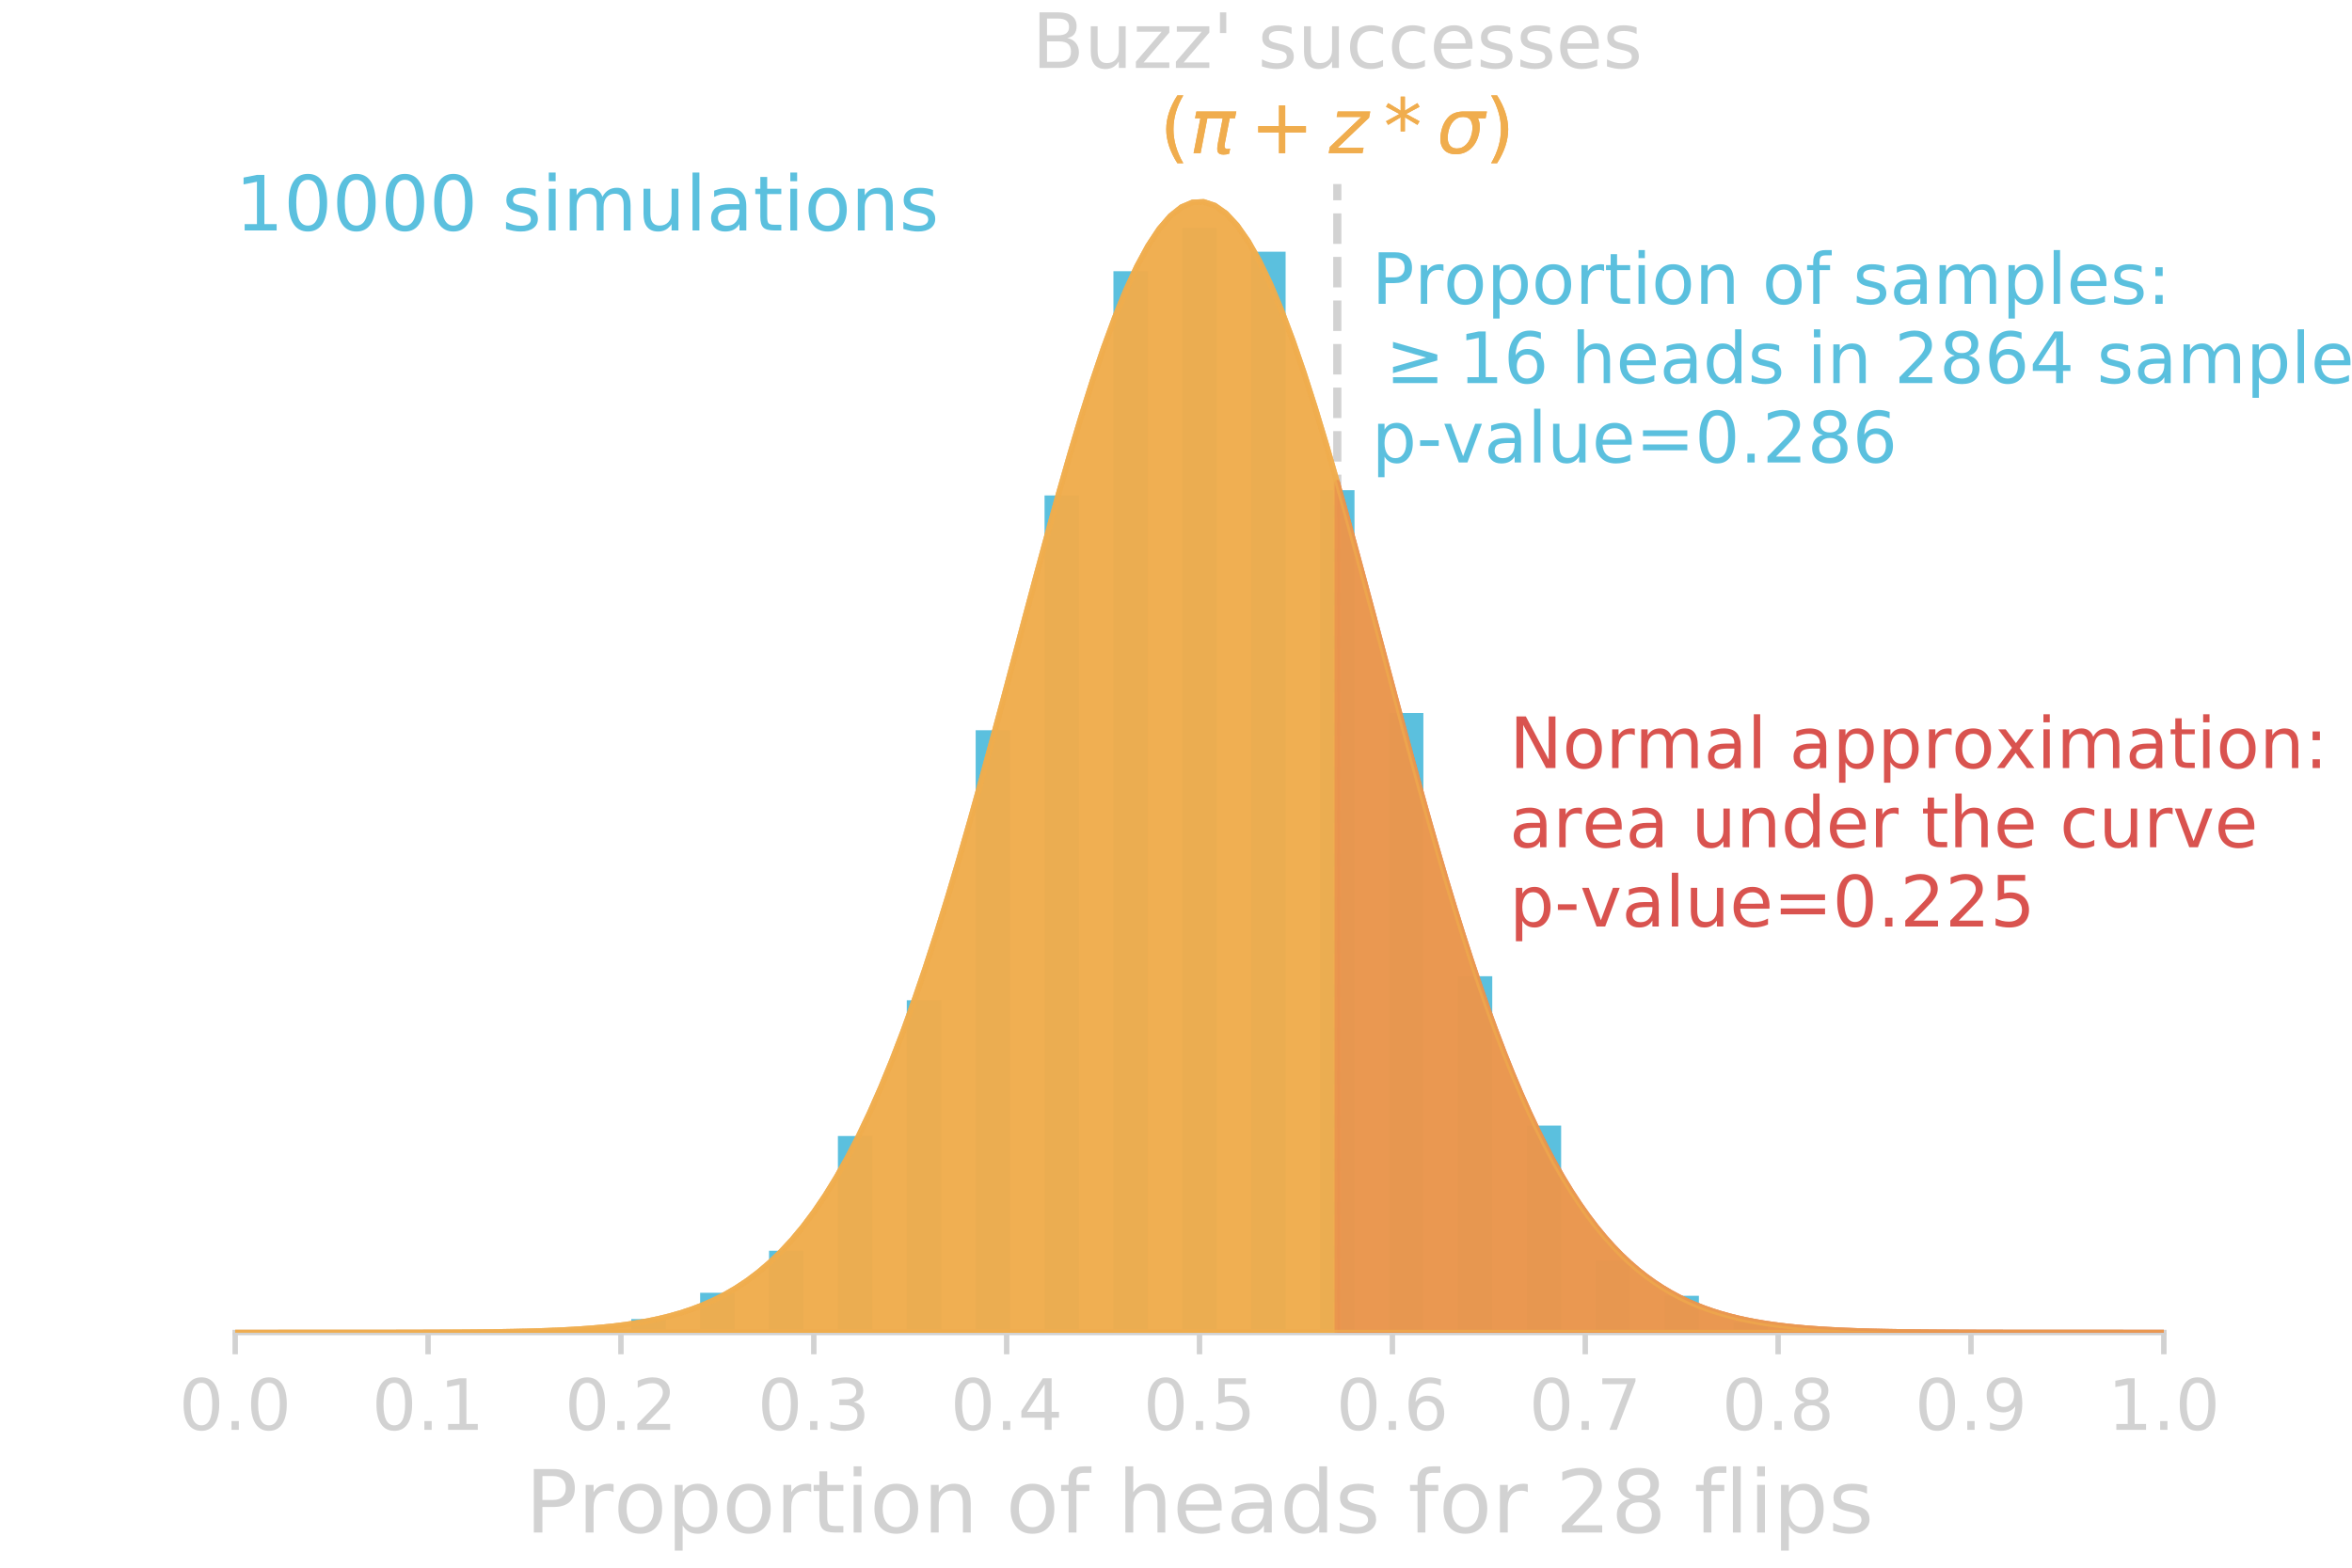 <?xml version="1.0" encoding="utf-8" standalone="no"?>
<!DOCTYPE svg PUBLIC "-//W3C//DTD SVG 1.1//EN"
  "http://www.w3.org/Graphics/SVG/1.1/DTD/svg11.dtd">
<!-- Created with matplotlib (http://matplotlib.org/) -->
<svg height="288pt" version="1.1" viewBox="0 0 432 288" width="432pt" xmlns="http://www.w3.org/2000/svg" xmlns:xlink="http://www.w3.org/1999/xlink">
 <defs>
  <style type="text/css">
*{stroke-linecap:butt;stroke-linejoin:round;}
  </style>
 </defs>
 <g id="figure_1">
  <g id="patch_1">
   <path d="M 0 288 
L 432 288 
L 432 0 
L 0 0 
z
" style="fill:none;"/>
  </g>
  <g id="axes_1">
   <g id="patch_2">
    <path d="M 43.2 244.8 
L 397.44 244.8 
L 397.44 31.68 
L 43.2 31.68 
z
" style="fill:none;"/>
   </g>
   <g id="patch_3">
    <path clip-path="url(#p075a78e88b)" d="M 40.037 244.8 
L 46.363 244.8 
L 46.363 244.8 
L 40.037 244.8 
z
" style="fill:#5bc0de;"/>
   </g>
   <g id="patch_4">
    <path clip-path="url(#p075a78e88b)" d="M 46.363 244.8 
L 52.689 244.8 
L 52.689 244.8 
L 46.363 244.8 
z
" style="fill:#5bc0de;"/>
   </g>
   <g id="patch_5">
    <path clip-path="url(#p075a78e88b)" d="M 52.689 244.8 
L 59.014 244.8 
L 59.014 244.8 
L 52.689 244.8 
z
" style="fill:#5bc0de;"/>
   </g>
   <g id="patch_6">
    <path clip-path="url(#p075a78e88b)" d="M 59.014 244.8 
L 65.34 244.8 
L 65.34 244.8 
L 59.014 244.8 
z
" style="fill:#5bc0de;"/>
   </g>
   <g id="patch_7">
    <path clip-path="url(#p075a78e88b)" d="M 65.34 244.8 
L 71.666 244.8 
L 71.666 244.8 
L 65.34 244.8 
z
" style="fill:#5bc0de;"/>
   </g>
   <g id="patch_8">
    <path clip-path="url(#p075a78e88b)" d="M 71.666 244.8 
L 77.991 244.8 
L 77.991 244.8 
L 71.666 244.8 
z
" style="fill:#5bc0de;"/>
   </g>
   <g id="patch_9">
    <path clip-path="url(#p075a78e88b)" d="M 77.991 244.8 
L 84.317 244.8 
L 84.317 244.8 
L 77.991 244.8 
z
" style="fill:#5bc0de;"/>
   </g>
   <g id="patch_10">
    <path clip-path="url(#p075a78e88b)" d="M 84.317 244.8 
L 90.643 244.8 
L 90.643 244.8 
L 84.317 244.8 
z
" style="fill:#5bc0de;"/>
   </g>
   <g id="patch_11">
    <path clip-path="url(#p075a78e88b)" d="M 90.643 244.8 
L 96.969 244.8 
L 96.969 244.662 
L 90.643 244.662 
z
" style="fill:#5bc0de;"/>
   </g>
   <g id="patch_12">
    <path clip-path="url(#p075a78e88b)" d="M 96.969 244.8 
L 103.294 244.8 
L 103.294 244.8 
L 96.969 244.8 
z
" style="fill:#5bc0de;"/>
   </g>
   <g id="patch_13">
    <path clip-path="url(#p075a78e88b)" d="M 103.294 244.8 
L 109.62 244.8 
L 109.62 244.524 
L 103.294 244.524 
z
" style="fill:#5bc0de;"/>
   </g>
   <g id="patch_14">
    <path clip-path="url(#p075a78e88b)" d="M 109.62 244.8 
L 115.946 244.8 
L 115.946 244.8 
L 109.62 244.8 
z
" style="fill:#5bc0de;"/>
   </g>
   <g id="patch_15">
    <path clip-path="url(#p075a78e88b)" d="M 115.946 244.8 
L 122.271 244.8 
L 122.271 242.32 
L 115.946 242.32 
z
" style="fill:#5bc0de;"/>
   </g>
   <g id="patch_16">
    <path clip-path="url(#p075a78e88b)" d="M 122.271 244.8 
L 128.597 244.8 
L 128.597 244.8 
L 122.271 244.8 
z
" style="fill:#5bc0de;"/>
   </g>
   <g id="patch_17">
    <path clip-path="url(#p075a78e88b)" d="M 128.597 244.8 
L 134.923 244.8 
L 134.923 237.497 
L 128.597 237.497 
z
" style="fill:#5bc0de;"/>
   </g>
   <g id="patch_18">
    <path clip-path="url(#p075a78e88b)" d="M 134.923 244.8 
L 141.249 244.8 
L 141.249 244.8 
L 134.923 244.8 
z
" style="fill:#5bc0de;"/>
   </g>
   <g id="patch_19">
    <path clip-path="url(#p075a78e88b)" d="M 141.249 244.8 
L 147.574 244.8 
L 147.574 229.78 
L 141.249 229.78 
z
" style="fill:#5bc0de;"/>
   </g>
   <g id="patch_20">
    <path clip-path="url(#p075a78e88b)" d="M 147.574 244.8 
L 153.9 244.8 
L 153.9 244.8 
L 147.574 244.8 
z
" style="fill:#5bc0de;"/>
   </g>
   <g id="patch_21">
    <path clip-path="url(#p075a78e88b)" d="M 153.9 244.8 
L 160.226 244.8 
L 160.226 208.698 
L 153.9 208.698 
z
" style="fill:#5bc0de;"/>
   </g>
   <g id="patch_22">
    <path clip-path="url(#p075a78e88b)" d="M 160.226 244.8 
L 166.551 244.8 
L 166.551 244.8 
L 160.226 244.8 
z
" style="fill:#5bc0de;"/>
   </g>
   <g id="patch_23">
    <path clip-path="url(#p075a78e88b)" d="M 166.551 244.8 
L 172.877 244.8 
L 172.877 183.757 
L 166.551 183.757 
z
" style="fill:#5bc0de;"/>
   </g>
   <g id="patch_24">
    <path clip-path="url(#p075a78e88b)" d="M 172.877 244.8 
L 179.203 244.8 
L 179.203 244.8 
L 172.877 244.8 
z
" style="fill:#5bc0de;"/>
   </g>
   <g id="patch_25">
    <path clip-path="url(#p075a78e88b)" d="M 179.203 244.8 
L 185.529 244.8 
L 185.529 134.151 
L 179.203 134.151 
z
" style="fill:#5bc0de;"/>
   </g>
   <g id="patch_26">
    <path clip-path="url(#p075a78e88b)" d="M 185.529 244.8 
L 191.854 244.8 
L 191.854 244.8 
L 185.529 244.8 
z
" style="fill:#5bc0de;"/>
   </g>
   <g id="patch_27">
    <path clip-path="url(#p075a78e88b)" d="M 191.854 244.8 
L 198.18 244.8 
L 198.18 91.021 
L 191.854 91.021 
z
" style="fill:#5bc0de;"/>
   </g>
   <g id="patch_28">
    <path clip-path="url(#p075a78e88b)" d="M 198.18 244.8 
L 204.506 244.8 
L 204.506 244.8 
L 198.18 244.8 
z
" style="fill:#5bc0de;"/>
   </g>
   <g id="patch_29">
    <path clip-path="url(#p075a78e88b)" d="M 204.506 244.8 
L 210.831 244.8 
L 210.831 49.821 
L 204.506 49.821 
z
" style="fill:#5bc0de;"/>
   </g>
   <g id="patch_30">
    <path clip-path="url(#p075a78e88b)" d="M 210.831 244.8 
L 217.157 244.8 
L 217.157 244.8 
L 210.831 244.8 
z
" style="fill:#5bc0de;"/>
   </g>
   <g id="patch_31">
    <path clip-path="url(#p075a78e88b)" d="M 217.157 244.8 
L 223.483 244.8 
L 223.483 41.829 
L 217.157 41.829 
z
" style="fill:#5bc0de;"/>
   </g>
   <g id="patch_32">
    <path clip-path="url(#p075a78e88b)" d="M 223.483 244.8 
L 229.809 244.8 
L 229.809 244.8 
L 223.483 244.8 
z
" style="fill:#5bc0de;"/>
   </g>
   <g id="patch_33">
    <path clip-path="url(#p075a78e88b)" d="M 229.809 244.8 
L 236.134 244.8 
L 236.134 46.238 
L 229.809 46.238 
z
" style="fill:#5bc0de;"/>
   </g>
   <g id="patch_34">
    <path clip-path="url(#p075a78e88b)" d="M 236.134 244.8 
L 242.46 244.8 
L 242.46 244.8 
L 236.134 244.8 
z
" style="fill:#5bc0de;"/>
   </g>
   <g id="patch_35">
    <path clip-path="url(#p075a78e88b)" d="M 242.46 244.8 
L 248.786 244.8 
L 248.786 90.057 
L 242.46 90.057 
z
" style="fill:#5bc0de;"/>
   </g>
   <g id="patch_36">
    <path clip-path="url(#p075a78e88b)" d="M 248.786 244.8 
L 255.111 244.8 
L 255.111 244.8 
L 248.786 244.8 
z
" style="fill:#5bc0de;"/>
   </g>
   <g id="patch_37">
    <path clip-path="url(#p075a78e88b)" d="M 255.111 244.8 
L 261.437 244.8 
L 261.437 130.982 
L 255.111 130.982 
z
" style="fill:#5bc0de;"/>
   </g>
   <g id="patch_38">
    <path clip-path="url(#p075a78e88b)" d="M 261.437 244.8 
L 267.763 244.8 
L 267.763 244.8 
L 261.437 244.8 
z
" style="fill:#5bc0de;"/>
   </g>
   <g id="patch_39">
    <path clip-path="url(#p075a78e88b)" d="M 267.763 244.8 
L 274.089 244.8 
L 274.089 179.348 
L 267.763 179.348 
z
" style="fill:#5bc0de;"/>
   </g>
   <g id="patch_40">
    <path clip-path="url(#p075a78e88b)" d="M 274.089 244.8 
L 280.414 244.8 
L 280.414 244.8 
L 274.089 244.8 
z
" style="fill:#5bc0de;"/>
   </g>
   <g id="patch_41">
    <path clip-path="url(#p075a78e88b)" d="M 280.414 244.8 
L 286.74 244.8 
L 286.74 206.769 
L 280.414 206.769 
z
" style="fill:#5bc0de;"/>
   </g>
   <g id="patch_42">
    <path clip-path="url(#p075a78e88b)" d="M 286.74 244.8 
L 293.066 244.8 
L 293.066 244.8 
L 286.74 244.8 
z
" style="fill:#5bc0de;"/>
   </g>
   <g id="patch_43">
    <path clip-path="url(#p075a78e88b)" d="M 293.066 244.8 
L 299.391 244.8 
L 299.391 231.572 
L 293.066 231.572 
z
" style="fill:#5bc0de;"/>
   </g>
   <g id="patch_44">
    <path clip-path="url(#p075a78e88b)" d="M 299.391 244.8 
L 305.717 244.8 
L 305.717 244.8 
L 299.391 244.8 
z
" style="fill:#5bc0de;"/>
   </g>
   <g id="patch_45">
    <path clip-path="url(#p075a78e88b)" d="M 305.717 244.8 
L 312.043 244.8 
L 312.043 238.048 
L 305.717 238.048 
z
" style="fill:#5bc0de;"/>
   </g>
   <g id="patch_46">
    <path clip-path="url(#p075a78e88b)" d="M 312.043 244.8 
L 318.369 244.8 
L 318.369 244.8 
L 312.043 244.8 
z
" style="fill:#5bc0de;"/>
   </g>
   <g id="patch_47">
    <path clip-path="url(#p075a78e88b)" d="M 318.369 244.8 
L 324.694 244.8 
L 324.694 242.871 
L 318.369 242.871 
z
" style="fill:#5bc0de;"/>
   </g>
   <g id="patch_48">
    <path clip-path="url(#p075a78e88b)" d="M 324.694 244.8 
L 331.02 244.8 
L 331.02 244.8 
L 324.694 244.8 
z
" style="fill:#5bc0de;"/>
   </g>
   <g id="patch_49">
    <path clip-path="url(#p075a78e88b)" d="M 331.02 244.8 
L 337.346 244.8 
L 337.346 244.387 
L 331.02 244.387 
z
" style="fill:#5bc0de;"/>
   </g>
   <g id="patch_50">
    <path clip-path="url(#p075a78e88b)" d="M 337.346 244.8 
L 343.671 244.8 
L 343.671 244.8 
L 337.346 244.8 
z
" style="fill:#5bc0de;"/>
   </g>
   <g id="patch_51">
    <path clip-path="url(#p075a78e88b)" d="M 343.671 244.8 
L 349.997 244.8 
L 349.997 244.524 
L 343.671 244.524 
z
" style="fill:#5bc0de;"/>
   </g>
   <g id="patch_52">
    <path clip-path="url(#p075a78e88b)" d="M 349.997 244.8 
L 356.323 244.8 
L 356.323 244.8 
L 349.997 244.8 
z
" style="fill:#5bc0de;"/>
   </g>
   <g id="patch_53">
    <path clip-path="url(#p075a78e88b)" d="M 356.323 244.8 
L 362.649 244.8 
L 362.649 244.8 
L 356.323 244.8 
z
" style="fill:#5bc0de;"/>
   </g>
   <g id="patch_54">
    <path clip-path="url(#p075a78e88b)" d="M 362.649 244.8 
L 368.974 244.8 
L 368.974 244.8 
L 362.649 244.8 
z
" style="fill:#5bc0de;"/>
   </g>
   <g id="patch_55">
    <path clip-path="url(#p075a78e88b)" d="M 368.974 244.8 
L 375.3 244.8 
L 375.3 244.8 
L 368.974 244.8 
z
" style="fill:#5bc0de;"/>
   </g>
   <g id="patch_56">
    <path clip-path="url(#p075a78e88b)" d="M 375.3 244.8 
L 381.626 244.8 
L 381.626 244.8 
L 375.3 244.8 
z
" style="fill:#5bc0de;"/>
   </g>
   <g id="patch_57">
    <path clip-path="url(#p075a78e88b)" d="M 381.626 244.8 
L 387.951 244.8 
L 387.951 244.8 
L 381.626 244.8 
z
" style="fill:#5bc0de;"/>
   </g>
   <g id="patch_58">
    <path clip-path="url(#p075a78e88b)" d="M 387.951 244.8 
L 394.277 244.8 
L 394.277 244.8 
L 387.951 244.8 
z
" style="fill:#5bc0de;"/>
   </g>
   <g id="patch_59">
    <path clip-path="url(#p075a78e88b)" d="M 394.277 244.8 
L 400.603 244.8 
L 400.603 244.8 
L 394.277 244.8 
z
" style="fill:#5bc0de;"/>
   </g>
   <g id="matplotlib.axis_1">
    <g id="xtick_1">
     <g id="line2d_1">
      <defs>
       <path d="M 0 0 
L 0 4 
" id="m353474d53c" style="stroke:#d2d2d2;"/>
      </defs>
      <g>
       <use style="fill:#d2d2d2;stroke:#d2d2d2;" x="43.2" xlink:href="#m353474d53c" y="244.8"/>
      </g>
     </g>
     <g id="text_1">
      <!-- 0.0 -->
      <defs>
       <path d="M 31.781 66.406 
Q 24.172 66.406 20.328 58.906 
Q 16.5 51.422 16.5 36.375 
Q 16.5 21.391 20.328 13.891 
Q 24.172 6.391 31.781 6.391 
Q 39.453 6.391 43.281 13.891 
Q 47.125 21.391 47.125 36.375 
Q 47.125 51.422 43.281 58.906 
Q 39.453 66.406 31.781 66.406 
M 31.781 74.219 
Q 44.047 74.219 50.516 64.516 
Q 56.984 54.828 56.984 36.375 
Q 56.984 17.969 50.516 8.266 
Q 44.047 -1.422 31.781 -1.422 
Q 19.531 -1.422 13.062 8.266 
Q 6.594 17.969 6.594 36.375 
Q 6.594 54.828 13.062 64.516 
Q 19.531 74.219 31.781 74.219 
" id="DejaVuSans-30"/>
       <path d="M 10.688 12.406 
L 21 12.406 
L 21 0 
L 10.688 0 
z
" id="DejaVuSans-2e"/>
      </defs>
      <g style="fill:#d2d2d2;" transform="translate(32.863 262.678)scale(0.13 -0.13)">
       <use xlink:href="#DejaVuSans-30"/>
       <use x="63.623" xlink:href="#DejaVuSans-2e"/>
       <use x="95.41" xlink:href="#DejaVuSans-30"/>
      </g>
     </g>
    </g>
    <g id="xtick_2">
     <g id="line2d_2">
      <g>
       <use style="fill:#d2d2d2;stroke:#d2d2d2;" x="78.624" xlink:href="#m353474d53c" y="244.8"/>
      </g>
     </g>
     <g id="text_2">
      <!-- 0.1 -->
      <defs>
       <path d="M 12.406 8.297 
L 28.516 8.297 
L 28.516 63.922 
L 10.984 60.406 
L 10.984 69.391 
L 28.422 72.906 
L 38.281 72.906 
L 38.281 8.297 
L 54.391 8.297 
L 54.391 0 
L 12.406 0 
z
" id="DejaVuSans-31"/>
      </defs>
      <g style="fill:#d2d2d2;" transform="translate(68.287 262.678)scale(0.13 -0.13)">
       <use xlink:href="#DejaVuSans-30"/>
       <use x="63.623" xlink:href="#DejaVuSans-2e"/>
       <use x="95.41" xlink:href="#DejaVuSans-31"/>
      </g>
     </g>
    </g>
    <g id="xtick_3">
     <g id="line2d_3">
      <g>
       <use style="fill:#d2d2d2;stroke:#d2d2d2;" x="114.048" xlink:href="#m353474d53c" y="244.8"/>
      </g>
     </g>
     <g id="text_3">
      <!-- 0.2 -->
      <defs>
       <path d="M 19.188 8.297 
L 53.609 8.297 
L 53.609 0 
L 7.328 0 
L 7.328 8.297 
Q 12.938 14.109 22.625 23.891 
Q 32.328 33.688 34.812 36.531 
Q 39.547 41.844 41.422 45.531 
Q 43.312 49.219 43.312 52.781 
Q 43.312 58.594 39.234 62.25 
Q 35.156 65.922 28.609 65.922 
Q 23.969 65.922 18.812 64.312 
Q 13.672 62.703 7.812 59.422 
L 7.812 69.391 
Q 13.766 71.781 18.938 73 
Q 24.125 74.219 28.422 74.219 
Q 39.75 74.219 46.484 68.547 
Q 53.219 62.891 53.219 53.422 
Q 53.219 48.922 51.531 44.891 
Q 49.859 40.875 45.406 35.406 
Q 44.188 33.984 37.641 27.219 
Q 31.109 20.453 19.188 8.297 
" id="DejaVuSans-32"/>
      </defs>
      <g style="fill:#d2d2d2;" transform="translate(103.711 262.678)scale(0.13 -0.13)">
       <use xlink:href="#DejaVuSans-30"/>
       <use x="63.623" xlink:href="#DejaVuSans-2e"/>
       <use x="95.41" xlink:href="#DejaVuSans-32"/>
      </g>
     </g>
    </g>
    <g id="xtick_4">
     <g id="line2d_4">
      <g>
       <use style="fill:#d2d2d2;stroke:#d2d2d2;" x="149.472" xlink:href="#m353474d53c" y="244.8"/>
      </g>
     </g>
     <g id="text_4">
      <!-- 0.3 -->
      <defs>
       <path d="M 40.578 39.312 
Q 47.656 37.797 51.625 33 
Q 55.609 28.219 55.609 21.188 
Q 55.609 10.406 48.188 4.484 
Q 40.766 -1.422 27.094 -1.422 
Q 22.516 -1.422 17.656 -0.516 
Q 12.797 0.391 7.625 2.203 
L 7.625 11.719 
Q 11.719 9.328 16.594 8.109 
Q 21.484 6.891 26.812 6.891 
Q 36.078 6.891 40.938 10.547 
Q 45.797 14.203 45.797 21.188 
Q 45.797 27.641 41.281 31.266 
Q 36.766 34.906 28.719 34.906 
L 20.219 34.906 
L 20.219 43.016 
L 29.109 43.016 
Q 36.375 43.016 40.234 45.922 
Q 44.094 48.828 44.094 54.297 
Q 44.094 59.906 40.109 62.906 
Q 36.141 65.922 28.719 65.922 
Q 24.656 65.922 20.016 65.031 
Q 15.375 64.156 9.812 62.312 
L 9.812 71.094 
Q 15.438 72.656 20.344 73.438 
Q 25.25 74.219 29.594 74.219 
Q 40.828 74.219 47.359 69.109 
Q 53.906 64.016 53.906 55.328 
Q 53.906 49.266 50.438 45.094 
Q 46.969 40.922 40.578 39.312 
" id="DejaVuSans-33"/>
      </defs>
      <g style="fill:#d2d2d2;" transform="translate(139.135 262.678)scale(0.13 -0.13)">
       <use xlink:href="#DejaVuSans-30"/>
       <use x="63.623" xlink:href="#DejaVuSans-2e"/>
       <use x="95.41" xlink:href="#DejaVuSans-33"/>
      </g>
     </g>
    </g>
    <g id="xtick_5">
     <g id="line2d_5">
      <g>
       <use style="fill:#d2d2d2;stroke:#d2d2d2;" x="184.896" xlink:href="#m353474d53c" y="244.8"/>
      </g>
     </g>
     <g id="text_5">
      <!-- 0.4 -->
      <defs>
       <path d="M 37.797 64.312 
L 12.891 25.391 
L 37.797 25.391 
z
M 35.203 72.906 
L 47.609 72.906 
L 47.609 25.391 
L 58.016 25.391 
L 58.016 17.188 
L 47.609 17.188 
L 47.609 0 
L 37.797 0 
L 37.797 17.188 
L 4.891 17.188 
L 4.891 26.703 
z
" id="DejaVuSans-34"/>
      </defs>
      <g style="fill:#d2d2d2;" transform="translate(174.559 262.678)scale(0.13 -0.13)">
       <use xlink:href="#DejaVuSans-30"/>
       <use x="63.623" xlink:href="#DejaVuSans-2e"/>
       <use x="95.41" xlink:href="#DejaVuSans-34"/>
      </g>
     </g>
    </g>
    <g id="xtick_6">
     <g id="line2d_6">
      <g>
       <use style="fill:#d2d2d2;stroke:#d2d2d2;" x="220.32" xlink:href="#m353474d53c" y="244.8"/>
      </g>
     </g>
     <g id="text_6">
      <!-- 0.5 -->
      <defs>
       <path d="M 10.797 72.906 
L 49.516 72.906 
L 49.516 64.594 
L 19.828 64.594 
L 19.828 46.734 
Q 21.969 47.469 24.109 47.828 
Q 26.266 48.188 28.422 48.188 
Q 40.625 48.188 47.75 41.5 
Q 54.891 34.812 54.891 23.391 
Q 54.891 11.625 47.562 5.094 
Q 40.234 -1.422 26.906 -1.422 
Q 22.312 -1.422 17.547 -0.641 
Q 12.797 0.141 7.719 1.703 
L 7.719 11.625 
Q 12.109 9.234 16.797 8.062 
Q 21.484 6.891 26.703 6.891 
Q 35.156 6.891 40.078 11.328 
Q 45.016 15.766 45.016 23.391 
Q 45.016 31 40.078 35.438 
Q 35.156 39.891 26.703 39.891 
Q 22.75 39.891 18.812 39.016 
Q 14.891 38.141 10.797 36.281 
z
" id="DejaVuSans-35"/>
      </defs>
      <g style="fill:#d2d2d2;" transform="translate(209.983 262.678)scale(0.13 -0.13)">
       <use xlink:href="#DejaVuSans-30"/>
       <use x="63.623" xlink:href="#DejaVuSans-2e"/>
       <use x="95.41" xlink:href="#DejaVuSans-35"/>
      </g>
     </g>
    </g>
    <g id="xtick_7">
     <g id="line2d_7">
      <g>
       <use style="fill:#d2d2d2;stroke:#d2d2d2;" x="255.744" xlink:href="#m353474d53c" y="244.8"/>
      </g>
     </g>
     <g id="text_7">
      <!-- 0.6 -->
      <defs>
       <path d="M 33.016 40.375 
Q 26.375 40.375 22.484 35.828 
Q 18.609 31.297 18.609 23.391 
Q 18.609 15.531 22.484 10.953 
Q 26.375 6.391 33.016 6.391 
Q 39.656 6.391 43.531 10.953 
Q 47.406 15.531 47.406 23.391 
Q 47.406 31.297 43.531 35.828 
Q 39.656 40.375 33.016 40.375 
M 52.594 71.297 
L 52.594 62.312 
Q 48.875 64.062 45.094 64.984 
Q 41.312 65.922 37.594 65.922 
Q 27.828 65.922 22.672 59.328 
Q 17.531 52.734 16.797 39.406 
Q 19.672 43.656 24.016 45.922 
Q 28.375 48.188 33.594 48.188 
Q 44.578 48.188 50.953 41.516 
Q 57.328 34.859 57.328 23.391 
Q 57.328 12.156 50.688 5.359 
Q 44.047 -1.422 33.016 -1.422 
Q 20.359 -1.422 13.672 8.266 
Q 6.984 17.969 6.984 36.375 
Q 6.984 53.656 15.188 63.938 
Q 23.391 74.219 37.203 74.219 
Q 40.922 74.219 44.703 73.484 
Q 48.484 72.75 52.594 71.297 
" id="DejaVuSans-36"/>
      </defs>
      <g style="fill:#d2d2d2;" transform="translate(245.407 262.678)scale(0.13 -0.13)">
       <use xlink:href="#DejaVuSans-30"/>
       <use x="63.623" xlink:href="#DejaVuSans-2e"/>
       <use x="95.41" xlink:href="#DejaVuSans-36"/>
      </g>
     </g>
    </g>
    <g id="xtick_8">
     <g id="line2d_8">
      <g>
       <use style="fill:#d2d2d2;stroke:#d2d2d2;" x="291.168" xlink:href="#m353474d53c" y="244.8"/>
      </g>
     </g>
     <g id="text_8">
      <!-- 0.7 -->
      <defs>
       <path d="M 8.203 72.906 
L 55.078 72.906 
L 55.078 68.703 
L 28.609 0 
L 18.312 0 
L 43.219 64.594 
L 8.203 64.594 
z
" id="DejaVuSans-37"/>
      </defs>
      <g style="fill:#d2d2d2;" transform="translate(280.831 262.678)scale(0.13 -0.13)">
       <use xlink:href="#DejaVuSans-30"/>
       <use x="63.623" xlink:href="#DejaVuSans-2e"/>
       <use x="95.41" xlink:href="#DejaVuSans-37"/>
      </g>
     </g>
    </g>
    <g id="xtick_9">
     <g id="line2d_9">
      <g>
       <use style="fill:#d2d2d2;stroke:#d2d2d2;" x="326.592" xlink:href="#m353474d53c" y="244.8"/>
      </g>
     </g>
     <g id="text_9">
      <!-- 0.8 -->
      <defs>
       <path d="M 31.781 34.625 
Q 24.75 34.625 20.719 30.859 
Q 16.703 27.094 16.703 20.516 
Q 16.703 13.922 20.719 10.156 
Q 24.75 6.391 31.781 6.391 
Q 38.812 6.391 42.859 10.172 
Q 46.922 13.969 46.922 20.516 
Q 46.922 27.094 42.891 30.859 
Q 38.875 34.625 31.781 34.625 
M 21.922 38.812 
Q 15.578 40.375 12.031 44.719 
Q 8.5 49.078 8.5 55.328 
Q 8.5 64.062 14.719 69.141 
Q 20.953 74.219 31.781 74.219 
Q 42.672 74.219 48.875 69.141 
Q 55.078 64.062 55.078 55.328 
Q 55.078 49.078 51.531 44.719 
Q 48 40.375 41.703 38.812 
Q 48.828 37.156 52.797 32.312 
Q 56.781 27.484 56.781 20.516 
Q 56.781 9.906 50.312 4.234 
Q 43.844 -1.422 31.781 -1.422 
Q 19.734 -1.422 13.25 4.234 
Q 6.781 9.906 6.781 20.516 
Q 6.781 27.484 10.781 32.312 
Q 14.797 37.156 21.922 38.812 
M 18.312 54.391 
Q 18.312 48.734 21.844 45.562 
Q 25.391 42.391 31.781 42.391 
Q 38.141 42.391 41.719 45.562 
Q 45.312 48.734 45.312 54.391 
Q 45.312 60.062 41.719 63.234 
Q 38.141 66.406 31.781 66.406 
Q 25.391 66.406 21.844 63.234 
Q 18.312 60.062 18.312 54.391 
" id="DejaVuSans-38"/>
      </defs>
      <g style="fill:#d2d2d2;" transform="translate(316.255 262.678)scale(0.13 -0.13)">
       <use xlink:href="#DejaVuSans-30"/>
       <use x="63.623" xlink:href="#DejaVuSans-2e"/>
       <use x="95.41" xlink:href="#DejaVuSans-38"/>
      </g>
     </g>
    </g>
    <g id="xtick_10">
     <g id="line2d_10">
      <g>
       <use style="fill:#d2d2d2;stroke:#d2d2d2;" x="362.016" xlink:href="#m353474d53c" y="244.8"/>
      </g>
     </g>
     <g id="text_10">
      <!-- 0.9 -->
      <defs>
       <path d="M 10.984 1.516 
L 10.984 10.5 
Q 14.703 8.734 18.5 7.812 
Q 22.312 6.891 25.984 6.891 
Q 35.75 6.891 40.891 13.453 
Q 46.047 20.016 46.781 33.406 
Q 43.953 29.203 39.594 26.953 
Q 35.25 24.703 29.984 24.703 
Q 19.047 24.703 12.672 31.312 
Q 6.297 37.938 6.297 49.422 
Q 6.297 60.641 12.938 67.422 
Q 19.578 74.219 30.609 74.219 
Q 43.266 74.219 49.922 64.516 
Q 56.594 54.828 56.594 36.375 
Q 56.594 19.141 48.406 8.859 
Q 40.234 -1.422 26.422 -1.422 
Q 22.703 -1.422 18.891 -0.688 
Q 15.094 0.047 10.984 1.516 
M 30.609 32.422 
Q 37.25 32.422 41.125 36.953 
Q 45.016 41.5 45.016 49.422 
Q 45.016 57.281 41.125 61.844 
Q 37.25 66.406 30.609 66.406 
Q 23.969 66.406 20.094 61.844 
Q 16.219 57.281 16.219 49.422 
Q 16.219 41.5 20.094 36.953 
Q 23.969 32.422 30.609 32.422 
" id="DejaVuSans-39"/>
      </defs>
      <g style="fill:#d2d2d2;" transform="translate(351.679 262.678)scale(0.13 -0.13)">
       <use xlink:href="#DejaVuSans-30"/>
       <use x="63.623" xlink:href="#DejaVuSans-2e"/>
       <use x="95.41" xlink:href="#DejaVuSans-39"/>
      </g>
     </g>
    </g>
    <g id="xtick_11">
     <g id="line2d_11">
      <g>
       <use style="fill:#d2d2d2;stroke:#d2d2d2;" x="397.44" xlink:href="#m353474d53c" y="244.8"/>
      </g>
     </g>
     <g id="text_11">
      <!-- 1.0 -->
      <g style="fill:#d2d2d2;" transform="translate(387.103 262.678)scale(0.13 -0.13)">
       <use xlink:href="#DejaVuSans-31"/>
       <use x="63.623" xlink:href="#DejaVuSans-2e"/>
       <use x="95.41" xlink:href="#DejaVuSans-30"/>
      </g>
     </g>
    </g>
    <g id="text_12">
     <!-- Proportion of heads for 28 flips -->
     <defs>
      <path d="M 19.672 64.797 
L 19.672 37.406 
L 32.078 37.406 
Q 38.969 37.406 42.719 40.969 
Q 46.484 44.531 46.484 51.125 
Q 46.484 57.672 42.719 61.234 
Q 38.969 64.797 32.078 64.797 
z
M 9.812 72.906 
L 32.078 72.906 
Q 44.344 72.906 50.609 67.359 
Q 56.891 61.812 56.891 51.125 
Q 56.891 40.328 50.609 34.812 
Q 44.344 29.297 32.078 29.297 
L 19.672 29.297 
L 19.672 0 
L 9.812 0 
z
" id="DejaVuSans-50"/>
      <path d="M 41.109 46.297 
Q 39.594 47.172 37.812 47.578 
Q 36.031 48 33.891 48 
Q 26.266 48 22.188 43.047 
Q 18.109 38.094 18.109 28.812 
L 18.109 0 
L 9.078 0 
L 9.078 54.688 
L 18.109 54.688 
L 18.109 46.188 
Q 20.953 51.172 25.484 53.578 
Q 30.031 56 36.531 56 
Q 37.453 56 38.578 55.875 
Q 39.703 55.766 41.062 55.516 
z
" id="DejaVuSans-72"/>
      <path d="M 30.609 48.391 
Q 23.391 48.391 19.188 42.75 
Q 14.984 37.109 14.984 27.297 
Q 14.984 17.484 19.156 11.844 
Q 23.344 6.203 30.609 6.203 
Q 37.797 6.203 41.984 11.859 
Q 46.188 17.531 46.188 27.297 
Q 46.188 37.016 41.984 42.703 
Q 37.797 48.391 30.609 48.391 
M 30.609 56 
Q 42.328 56 49.016 48.375 
Q 55.719 40.766 55.719 27.297 
Q 55.719 13.875 49.016 6.219 
Q 42.328 -1.422 30.609 -1.422 
Q 18.844 -1.422 12.172 6.219 
Q 5.516 13.875 5.516 27.297 
Q 5.516 40.766 12.172 48.375 
Q 18.844 56 30.609 56 
" id="DejaVuSans-6f"/>
      <path d="M 18.109 8.203 
L 18.109 -20.797 
L 9.078 -20.797 
L 9.078 54.688 
L 18.109 54.688 
L 18.109 46.391 
Q 20.953 51.266 25.266 53.625 
Q 29.594 56 35.594 56 
Q 45.562 56 51.781 48.094 
Q 58.016 40.188 58.016 27.297 
Q 58.016 14.406 51.781 6.484 
Q 45.562 -1.422 35.594 -1.422 
Q 29.594 -1.422 25.266 0.953 
Q 20.953 3.328 18.109 8.203 
M 48.688 27.297 
Q 48.688 37.203 44.609 42.844 
Q 40.531 48.484 33.406 48.484 
Q 26.266 48.484 22.188 42.844 
Q 18.109 37.203 18.109 27.297 
Q 18.109 17.391 22.188 11.75 
Q 26.266 6.109 33.406 6.109 
Q 40.531 6.109 44.609 11.75 
Q 48.688 17.391 48.688 27.297 
" id="DejaVuSans-70"/>
      <path d="M 18.312 70.219 
L 18.312 54.688 
L 36.812 54.688 
L 36.812 47.703 
L 18.312 47.703 
L 18.312 18.016 
Q 18.312 11.328 20.141 9.422 
Q 21.969 7.516 27.594 7.516 
L 36.812 7.516 
L 36.812 0 
L 27.594 0 
Q 17.188 0 13.234 3.875 
Q 9.281 7.766 9.281 18.016 
L 9.281 47.703 
L 2.688 47.703 
L 2.688 54.688 
L 9.281 54.688 
L 9.281 70.219 
z
" id="DejaVuSans-74"/>
      <path d="M 9.422 54.688 
L 18.406 54.688 
L 18.406 0 
L 9.422 0 
z
M 9.422 75.984 
L 18.406 75.984 
L 18.406 64.594 
L 9.422 64.594 
z
" id="DejaVuSans-69"/>
      <path d="M 54.891 33.016 
L 54.891 0 
L 45.906 0 
L 45.906 32.719 
Q 45.906 40.484 42.875 44.328 
Q 39.844 48.188 33.797 48.188 
Q 26.516 48.188 22.312 43.547 
Q 18.109 38.922 18.109 30.906 
L 18.109 0 
L 9.078 0 
L 9.078 54.688 
L 18.109 54.688 
L 18.109 46.188 
Q 21.344 51.125 25.703 53.562 
Q 30.078 56 35.797 56 
Q 45.219 56 50.047 50.172 
Q 54.891 44.344 54.891 33.016 
" id="DejaVuSans-6e"/>
      <path id="DejaVuSans-20"/>
      <path d="M 37.109 75.984 
L 37.109 68.5 
L 28.516 68.5 
Q 23.688 68.5 21.797 66.547 
Q 19.922 64.594 19.922 59.516 
L 19.922 54.688 
L 34.719 54.688 
L 34.719 47.703 
L 19.922 47.703 
L 19.922 0 
L 10.891 0 
L 10.891 47.703 
L 2.297 47.703 
L 2.297 54.688 
L 10.891 54.688 
L 10.891 58.5 
Q 10.891 67.625 15.141 71.797 
Q 19.391 75.984 28.609 75.984 
z
" id="DejaVuSans-66"/>
      <path d="M 54.891 33.016 
L 54.891 0 
L 45.906 0 
L 45.906 32.719 
Q 45.906 40.484 42.875 44.328 
Q 39.844 48.188 33.797 48.188 
Q 26.516 48.188 22.312 43.547 
Q 18.109 38.922 18.109 30.906 
L 18.109 0 
L 9.078 0 
L 9.078 75.984 
L 18.109 75.984 
L 18.109 46.188 
Q 21.344 51.125 25.703 53.562 
Q 30.078 56 35.797 56 
Q 45.219 56 50.047 50.172 
Q 54.891 44.344 54.891 33.016 
" id="DejaVuSans-68"/>
      <path d="M 56.203 29.594 
L 56.203 25.203 
L 14.891 25.203 
Q 15.484 15.922 20.484 11.062 
Q 25.484 6.203 34.422 6.203 
Q 39.594 6.203 44.453 7.469 
Q 49.312 8.734 54.109 11.281 
L 54.109 2.781 
Q 49.266 0.734 44.188 -0.344 
Q 39.109 -1.422 33.891 -1.422 
Q 20.797 -1.422 13.156 6.188 
Q 5.516 13.812 5.516 26.812 
Q 5.516 40.234 12.766 48.109 
Q 20.016 56 32.328 56 
Q 43.359 56 49.781 48.891 
Q 56.203 41.797 56.203 29.594 
M 47.219 32.234 
Q 47.125 39.594 43.094 43.984 
Q 39.062 48.391 32.422 48.391 
Q 24.906 48.391 20.391 44.141 
Q 15.875 39.891 15.188 32.172 
z
" id="DejaVuSans-65"/>
      <path d="M 34.281 27.484 
Q 23.391 27.484 19.188 25 
Q 14.984 22.516 14.984 16.5 
Q 14.984 11.719 18.141 8.906 
Q 21.297 6.109 26.703 6.109 
Q 34.188 6.109 38.703 11.406 
Q 43.219 16.703 43.219 25.484 
L 43.219 27.484 
z
M 52.203 31.203 
L 52.203 0 
L 43.219 0 
L 43.219 8.297 
Q 40.141 3.328 35.547 0.953 
Q 30.953 -1.422 24.312 -1.422 
Q 15.922 -1.422 10.953 3.297 
Q 6 8.016 6 15.922 
Q 6 25.141 12.172 29.828 
Q 18.359 34.516 30.609 34.516 
L 43.219 34.516 
L 43.219 35.406 
Q 43.219 41.609 39.141 45 
Q 35.062 48.391 27.688 48.391 
Q 23 48.391 18.547 47.266 
Q 14.109 46.141 10.016 43.891 
L 10.016 52.203 
Q 14.938 54.109 19.578 55.047 
Q 24.219 56 28.609 56 
Q 40.484 56 46.344 49.844 
Q 52.203 43.703 52.203 31.203 
" id="DejaVuSans-61"/>
      <path d="M 45.406 46.391 
L 45.406 75.984 
L 54.391 75.984 
L 54.391 0 
L 45.406 0 
L 45.406 8.203 
Q 42.578 3.328 38.25 0.953 
Q 33.938 -1.422 27.875 -1.422 
Q 17.969 -1.422 11.734 6.484 
Q 5.516 14.406 5.516 27.297 
Q 5.516 40.188 11.734 48.094 
Q 17.969 56 27.875 56 
Q 33.938 56 38.25 53.625 
Q 42.578 51.266 45.406 46.391 
M 14.797 27.297 
Q 14.797 17.391 18.875 11.75 
Q 22.953 6.109 30.078 6.109 
Q 37.203 6.109 41.297 11.75 
Q 45.406 17.391 45.406 27.297 
Q 45.406 37.203 41.297 42.844 
Q 37.203 48.484 30.078 48.484 
Q 22.953 48.484 18.875 42.844 
Q 14.797 37.203 14.797 27.297 
" id="DejaVuSans-64"/>
      <path d="M 44.281 53.078 
L 44.281 44.578 
Q 40.484 46.531 36.375 47.5 
Q 32.281 48.484 27.875 48.484 
Q 21.188 48.484 17.844 46.438 
Q 14.5 44.391 14.5 40.281 
Q 14.5 37.156 16.891 35.375 
Q 19.281 33.594 26.516 31.984 
L 29.594 31.297 
Q 39.156 29.25 43.188 25.516 
Q 47.219 21.781 47.219 15.094 
Q 47.219 7.469 41.188 3.016 
Q 35.156 -1.422 24.609 -1.422 
Q 20.219 -1.422 15.453 -0.562 
Q 10.688 0.297 5.422 2 
L 5.422 11.281 
Q 10.406 8.688 15.234 7.391 
Q 20.062 6.109 24.812 6.109 
Q 31.156 6.109 34.562 8.281 
Q 37.984 10.453 37.984 14.406 
Q 37.984 18.062 35.516 20.016 
Q 33.062 21.969 24.703 23.781 
L 21.578 24.516 
Q 13.234 26.266 9.516 29.906 
Q 5.812 33.547 5.812 39.891 
Q 5.812 47.609 11.281 51.797 
Q 16.75 56 26.812 56 
Q 31.781 56 36.172 55.266 
Q 40.578 54.547 44.281 53.078 
" id="DejaVuSans-73"/>
      <path d="M 9.422 75.984 
L 18.406 75.984 
L 18.406 0 
L 9.422 0 
z
" id="DejaVuSans-6c"/>
     </defs>
     <g style="fill:#d2d2d2;" transform="translate(96.478 281.539)scale(0.16 -0.16)">
      <use xlink:href="#DejaVuSans-50"/>
      <use x="60.287" xlink:href="#DejaVuSans-72"/>
      <use x="101.369" xlink:href="#DejaVuSans-6f"/>
      <use x="162.551" xlink:href="#DejaVuSans-70"/>
      <use x="226.027" xlink:href="#DejaVuSans-6f"/>
      <use x="287.209" xlink:href="#DejaVuSans-72"/>
      <use x="328.322" xlink:href="#DejaVuSans-74"/>
      <use x="367.531" xlink:href="#DejaVuSans-69"/>
      <use x="395.314" xlink:href="#DejaVuSans-6f"/>
      <use x="456.496" xlink:href="#DejaVuSans-6e"/>
      <use x="519.875" xlink:href="#DejaVuSans-20"/>
      <use x="551.662" xlink:href="#DejaVuSans-6f"/>
      <use x="612.844" xlink:href="#DejaVuSans-66"/>
      <use x="648.049" xlink:href="#DejaVuSans-20"/>
      <use x="679.836" xlink:href="#DejaVuSans-68"/>
      <use x="743.215" xlink:href="#DejaVuSans-65"/>
      <use x="804.738" xlink:href="#DejaVuSans-61"/>
      <use x="866.018" xlink:href="#DejaVuSans-64"/>
      <use x="929.494" xlink:href="#DejaVuSans-73"/>
      <use x="981.594" xlink:href="#DejaVuSans-20"/>
      <use x="1013.381" xlink:href="#DejaVuSans-66"/>
      <use x="1048.586" xlink:href="#DejaVuSans-6f"/>
      <use x="1109.768" xlink:href="#DejaVuSans-72"/>
      <use x="1150.881" xlink:href="#DejaVuSans-20"/>
      <use x="1182.668" xlink:href="#DejaVuSans-32"/>
      <use x="1246.291" xlink:href="#DejaVuSans-38"/>
      <use x="1309.914" xlink:href="#DejaVuSans-20"/>
      <use x="1341.701" xlink:href="#DejaVuSans-66"/>
      <use x="1376.906" xlink:href="#DejaVuSans-6c"/>
      <use x="1404.689" xlink:href="#DejaVuSans-69"/>
      <use x="1432.473" xlink:href="#DejaVuSans-70"/>
      <use x="1495.949" xlink:href="#DejaVuSans-73"/>
     </g>
    </g>
   </g>
   <g id="matplotlib.axis_2"/>
   <g id="line2d_12">
    <path clip-path="url(#p075a78e88b)" d="M 245.623 244.8 
L 245.623 33.811 
" style="fill:none;stroke:#d2d2d2;stroke-dasharray:5.6,2.4;stroke-dashoffset:0;stroke-width:1.5;"/>
   </g>
   <g id="patch_60">
    <path d="M 43.2 244.8 
L 397.44 244.8 
" style="fill:none;stroke:#d2d2d2;stroke-linecap:square;stroke-linejoin:miter;"/>
   </g>
   <g id="text_13">
    <!-- Buzz' successes -->
    <defs>
     <path d="M 19.672 34.812 
L 19.672 8.109 
L 35.5 8.109 
Q 43.453 8.109 47.281 11.406 
Q 51.125 14.703 51.125 21.484 
Q 51.125 28.328 47.281 31.562 
Q 43.453 34.812 35.5 34.812 
z
M 19.672 64.797 
L 19.672 42.828 
L 34.281 42.828 
Q 41.5 42.828 45.031 45.531 
Q 48.578 48.25 48.578 53.812 
Q 48.578 59.328 45.031 62.062 
Q 41.5 64.797 34.281 64.797 
z
M 9.812 72.906 
L 35.016 72.906 
Q 46.297 72.906 52.391 68.219 
Q 58.5 63.531 58.5 54.891 
Q 58.5 48.188 55.375 44.234 
Q 52.25 40.281 46.188 39.312 
Q 53.469 37.75 57.5 32.781 
Q 61.531 27.828 61.531 20.406 
Q 61.531 10.641 54.891 5.312 
Q 48.25 0 35.984 0 
L 9.812 0 
z
" id="DejaVuSans-42"/>
     <path d="M 8.5 21.578 
L 8.5 54.688 
L 17.484 54.688 
L 17.484 21.922 
Q 17.484 14.156 20.5 10.266 
Q 23.531 6.391 29.594 6.391 
Q 36.859 6.391 41.078 11.031 
Q 45.312 15.672 45.312 23.688 
L 45.312 54.688 
L 54.297 54.688 
L 54.297 0 
L 45.312 0 
L 45.312 8.406 
Q 42.047 3.422 37.719 1 
Q 33.406 -1.422 27.688 -1.422 
Q 18.266 -1.422 13.375 4.438 
Q 8.5 10.297 8.5 21.578 
M 31.109 56 
z
" id="DejaVuSans-75"/>
     <path d="M 5.516 54.688 
L 48.188 54.688 
L 48.188 46.484 
L 14.406 7.172 
L 48.188 7.172 
L 48.188 0 
L 4.297 0 
L 4.297 8.203 
L 38.094 47.516 
L 5.516 47.516 
z
" id="DejaVuSans-7a"/>
     <path d="M 17.922 72.906 
L 17.922 45.797 
L 9.625 45.797 
L 9.625 72.906 
z
" id="DejaVuSans-27"/>
     <path d="M 48.781 52.594 
L 48.781 44.188 
Q 44.969 46.297 41.141 47.344 
Q 37.312 48.391 33.406 48.391 
Q 24.656 48.391 19.812 42.844 
Q 14.984 37.312 14.984 27.297 
Q 14.984 17.281 19.812 11.734 
Q 24.656 6.203 33.406 6.203 
Q 37.312 6.203 41.141 7.25 
Q 44.969 8.297 48.781 10.406 
L 48.781 2.094 
Q 45.016 0.344 40.984 -0.531 
Q 36.969 -1.422 32.422 -1.422 
Q 20.062 -1.422 12.781 6.344 
Q 5.516 14.109 5.516 27.297 
Q 5.516 40.672 12.859 48.328 
Q 20.219 56 33.016 56 
Q 37.156 56 41.109 55.141 
Q 45.062 54.297 48.781 52.594 
" id="DejaVuSans-63"/>
    </defs>
    <g style="fill:#d2d2d2;" transform="translate(189.553 12.481)scale(0.14 -0.14)">
     <use xlink:href="#DejaVuSans-42"/>
     <use x="68.604" xlink:href="#DejaVuSans-75"/>
     <use x="131.982" xlink:href="#DejaVuSans-7a"/>
     <use x="184.473" xlink:href="#DejaVuSans-7a"/>
     <use x="236.963" xlink:href="#DejaVuSans-27"/>
     <use x="264.453" xlink:href="#DejaVuSans-20"/>
     <use x="296.24" xlink:href="#DejaVuSans-73"/>
     <use x="348.34" xlink:href="#DejaVuSans-75"/>
     <use x="411.719" xlink:href="#DejaVuSans-63"/>
     <use x="466.699" xlink:href="#DejaVuSans-63"/>
     <use x="521.68" xlink:href="#DejaVuSans-65"/>
     <use x="583.203" xlink:href="#DejaVuSans-73"/>
     <use x="635.303" xlink:href="#DejaVuSans-73"/>
     <use x="687.402" xlink:href="#DejaVuSans-65"/>
     <use x="748.926" xlink:href="#DejaVuSans-73"/>
    </g>
   </g>
   <g id="text_14">
    <!-- 10000 simulations -->
    <defs>
     <path d="M 52 44.188 
Q 55.375 50.25 60.062 53.125 
Q 64.75 56 71.094 56 
Q 79.641 56 84.281 50.016 
Q 88.922 44.047 88.922 33.016 
L 88.922 0 
L 79.891 0 
L 79.891 32.719 
Q 79.891 40.578 77.094 44.375 
Q 74.312 48.188 68.609 48.188 
Q 61.625 48.188 57.562 43.547 
Q 53.516 38.922 53.516 30.906 
L 53.516 0 
L 44.484 0 
L 44.484 32.719 
Q 44.484 40.625 41.703 44.406 
Q 38.922 48.188 33.109 48.188 
Q 26.219 48.188 22.156 43.531 
Q 18.109 38.875 18.109 30.906 
L 18.109 0 
L 9.078 0 
L 9.078 54.688 
L 18.109 54.688 
L 18.109 46.188 
Q 21.188 51.219 25.484 53.609 
Q 29.781 56 35.688 56 
Q 41.656 56 45.828 52.969 
Q 50 49.953 52 44.188 
" id="DejaVuSans-6d"/>
    </defs>
    <g style="fill:#5bc0de;" transform="translate(43.2 42.336)scale(0.14 -0.14)">
     <use xlink:href="#DejaVuSans-31"/>
     <use x="63.623" xlink:href="#DejaVuSans-30"/>
     <use x="127.246" xlink:href="#DejaVuSans-30"/>
     <use x="190.869" xlink:href="#DejaVuSans-30"/>
     <use x="254.492" xlink:href="#DejaVuSans-30"/>
     <use x="318.115" xlink:href="#DejaVuSans-20"/>
     <use x="349.902" xlink:href="#DejaVuSans-73"/>
     <use x="402.002" xlink:href="#DejaVuSans-69"/>
     <use x="429.785" xlink:href="#DejaVuSans-6d"/>
     <use x="527.197" xlink:href="#DejaVuSans-75"/>
     <use x="590.576" xlink:href="#DejaVuSans-6c"/>
     <use x="618.359" xlink:href="#DejaVuSans-61"/>
     <use x="679.639" xlink:href="#DejaVuSans-74"/>
     <use x="718.848" xlink:href="#DejaVuSans-69"/>
     <use x="746.631" xlink:href="#DejaVuSans-6f"/>
     <use x="807.812" xlink:href="#DejaVuSans-6e"/>
     <use x="871.191" xlink:href="#DejaVuSans-73"/>
    </g>
   </g>
  </g>
  <g id="axes_2">
   <g id="text_15">
    <!-- Normal approximation: -->
    <defs>
     <path d="M 9.812 72.906 
L 23.094 72.906 
L 55.422 11.922 
L 55.422 72.906 
L 64.984 72.906 
L 64.984 0 
L 51.703 0 
L 19.391 60.984 
L 19.391 0 
L 9.812 0 
z
" id="DejaVuSans-4e"/>
     <path d="M 54.891 54.688 
L 35.109 28.078 
L 55.906 0 
L 45.312 0 
L 29.391 21.484 
L 13.484 0 
L 2.875 0 
L 24.125 28.609 
L 4.688 54.688 
L 15.281 54.688 
L 29.781 35.203 
L 44.281 54.688 
z
" id="DejaVuSans-78"/>
     <path d="M 11.719 12.406 
L 22.016 12.406 
L 22.016 0 
L 11.719 0 
z
M 11.719 51.703 
L 22.016 51.703 
L 22.016 39.312 
L 11.719 39.312 
z
" id="DejaVuSans-3a"/>
    </defs>
    <g style="fill:#d9534f;" transform="translate(277.251 141.094)scale(0.13 -0.13)">
     <use xlink:href="#DejaVuSans-4e"/>
     <use x="74.805" xlink:href="#DejaVuSans-6f"/>
     <use x="135.986" xlink:href="#DejaVuSans-72"/>
     <use x="177.084" xlink:href="#DejaVuSans-6d"/>
     <use x="274.496" xlink:href="#DejaVuSans-61"/>
     <use x="335.775" xlink:href="#DejaVuSans-6c"/>
     <use x="363.559" xlink:href="#DejaVuSans-20"/>
     <use x="395.346" xlink:href="#DejaVuSans-61"/>
     <use x="456.625" xlink:href="#DejaVuSans-70"/>
     <use x="520.102" xlink:href="#DejaVuSans-70"/>
     <use x="583.578" xlink:href="#DejaVuSans-72"/>
     <use x="624.66" xlink:href="#DejaVuSans-6f"/>
     <use x="685.795" xlink:href="#DejaVuSans-78"/>
     <use x="744.975" xlink:href="#DejaVuSans-69"/>
     <use x="772.758" xlink:href="#DejaVuSans-6d"/>
     <use x="870.17" xlink:href="#DejaVuSans-61"/>
     <use x="931.449" xlink:href="#DejaVuSans-74"/>
     <use x="970.658" xlink:href="#DejaVuSans-69"/>
     <use x="998.441" xlink:href="#DejaVuSans-6f"/>
     <use x="1059.623" xlink:href="#DejaVuSans-6e"/>
     <use x="1123.002" xlink:href="#DejaVuSans-3a"/>
    </g>
    <!-- area under the curve -->
    <defs>
     <path d="M 2.984 54.688 
L 12.5 54.688 
L 29.594 8.797 
L 46.688 54.688 
L 56.203 54.688 
L 35.688 0 
L 23.484 0 
z
" id="DejaVuSans-76"/>
    </defs>
    <g style="fill:#d9534f;" transform="translate(277.251 155.651)scale(0.13 -0.13)">
     <use xlink:href="#DejaVuSans-61"/>
     <use x="61.279" xlink:href="#DejaVuSans-72"/>
     <use x="102.361" xlink:href="#DejaVuSans-65"/>
     <use x="163.885" xlink:href="#DejaVuSans-61"/>
     <use x="225.164" xlink:href="#DejaVuSans-20"/>
     <use x="256.951" xlink:href="#DejaVuSans-75"/>
     <use x="320.33" xlink:href="#DejaVuSans-6e"/>
     <use x="383.709" xlink:href="#DejaVuSans-64"/>
     <use x="447.186" xlink:href="#DejaVuSans-65"/>
     <use x="508.709" xlink:href="#DejaVuSans-72"/>
     <use x="549.822" xlink:href="#DejaVuSans-20"/>
     <use x="581.609" xlink:href="#DejaVuSans-74"/>
     <use x="620.818" xlink:href="#DejaVuSans-68"/>
     <use x="684.197" xlink:href="#DejaVuSans-65"/>
     <use x="745.721" xlink:href="#DejaVuSans-20"/>
     <use x="777.508" xlink:href="#DejaVuSans-63"/>
     <use x="832.488" xlink:href="#DejaVuSans-75"/>
     <use x="895.867" xlink:href="#DejaVuSans-72"/>
     <use x="936.98" xlink:href="#DejaVuSans-76"/>
     <use x="996.16" xlink:href="#DejaVuSans-65"/>
    </g>
    <!-- p-value=0.225 -->
    <defs>
     <path d="M 4.891 31.391 
L 31.203 31.391 
L 31.203 23.391 
L 4.891 23.391 
z
" id="DejaVuSans-2d"/>
     <path d="M 10.594 45.406 
L 73.188 45.406 
L 73.188 37.203 
L 10.594 37.203 
z
M 10.594 25.484 
L 73.188 25.484 
L 73.188 17.188 
L 10.594 17.188 
z
" id="DejaVuSans-3d"/>
    </defs>
    <g style="fill:#d9534f;" transform="translate(277.251 170.208)scale(0.13 -0.13)">
     <use xlink:href="#DejaVuSans-70"/>
     <use x="63.477" xlink:href="#DejaVuSans-2d"/>
     <use x="99.529" xlink:href="#DejaVuSans-76"/>
     <use x="158.709" xlink:href="#DejaVuSans-61"/>
     <use x="219.988" xlink:href="#DejaVuSans-6c"/>
     <use x="247.771" xlink:href="#DejaVuSans-75"/>
     <use x="311.15" xlink:href="#DejaVuSans-65"/>
     <use x="372.674" xlink:href="#DejaVuSans-3d"/>
     <use x="456.463" xlink:href="#DejaVuSans-30"/>
     <use x="520.086" xlink:href="#DejaVuSans-2e"/>
     <use x="551.873" xlink:href="#DejaVuSans-32"/>
     <use x="615.496" xlink:href="#DejaVuSans-32"/>
     <use x="679.119" xlink:href="#DejaVuSans-35"/>
    </g>
   </g>
  </g>
  <g id="axes_3">
   <g id="text_16">
    <!-- Proportion of samples: -->
    <g style="fill:#5bc0de;" transform="translate(251.949 55.817)scale(0.13 -0.13)">
     <use xlink:href="#DejaVuSans-50"/>
     <use x="60.287" xlink:href="#DejaVuSans-72"/>
     <use x="101.369" xlink:href="#DejaVuSans-6f"/>
     <use x="162.551" xlink:href="#DejaVuSans-70"/>
     <use x="226.027" xlink:href="#DejaVuSans-6f"/>
     <use x="287.209" xlink:href="#DejaVuSans-72"/>
     <use x="328.322" xlink:href="#DejaVuSans-74"/>
     <use x="367.531" xlink:href="#DejaVuSans-69"/>
     <use x="395.314" xlink:href="#DejaVuSans-6f"/>
     <use x="456.496" xlink:href="#DejaVuSans-6e"/>
     <use x="519.875" xlink:href="#DejaVuSans-20"/>
     <use x="551.662" xlink:href="#DejaVuSans-6f"/>
     <use x="612.844" xlink:href="#DejaVuSans-66"/>
     <use x="648.049" xlink:href="#DejaVuSans-20"/>
     <use x="679.836" xlink:href="#DejaVuSans-73"/>
     <use x="731.936" xlink:href="#DejaVuSans-61"/>
     <use x="793.215" xlink:href="#DejaVuSans-6d"/>
     <use x="890.627" xlink:href="#DejaVuSans-70"/>
     <use x="954.104" xlink:href="#DejaVuSans-6c"/>
     <use x="981.887" xlink:href="#DejaVuSans-65"/>
     <use x="1043.41" xlink:href="#DejaVuSans-73"/>
     <use x="1095.51" xlink:href="#DejaVuSans-3a"/>
    </g>
    <!-- $\geq16$ heads in 2864 samples -->
    <defs>
     <path d="M 10.594 49.609 
L 10.594 58.203 
L 73.188 40.281 
L 73.188 31.984 
L 10.594 14.016 
L 10.594 22.703 
L 57.516 36.078 
z
M 73.188 8.297 
L 73.188 0 
L 10.594 0 
L 10.594 8.297 
z
" id="DejaVuSans-2265"/>
    </defs>
    <g style="fill:#5bc0de;" transform="translate(251.949 70.376)scale(0.13 -0.13)">
     <use transform="translate(19.482 0.016)" xlink:href="#DejaVuSans-2265"/>
     <use transform="translate(122.754 0.016)" xlink:href="#DejaVuSans-31"/>
     <use transform="translate(186.377 0.016)" xlink:href="#DejaVuSans-36"/>
     <use transform="translate(250 0.016)" xlink:href="#DejaVuSans-20"/>
     <use transform="translate(281.787 0.016)" xlink:href="#DejaVuSans-68"/>
     <use transform="translate(345.166 0.016)" xlink:href="#DejaVuSans-65"/>
     <use transform="translate(406.689 0.016)" xlink:href="#DejaVuSans-61"/>
     <use transform="translate(467.969 0.016)" xlink:href="#DejaVuSans-64"/>
     <use transform="translate(531.445 0.016)" xlink:href="#DejaVuSans-73"/>
     <use transform="translate(583.545 0.016)" xlink:href="#DejaVuSans-20"/>
     <use transform="translate(615.332 0.016)" xlink:href="#DejaVuSans-69"/>
     <use transform="translate(643.115 0.016)" xlink:href="#DejaVuSans-6e"/>
     <use transform="translate(706.494 0.016)" xlink:href="#DejaVuSans-20"/>
     <use transform="translate(738.281 0.016)" xlink:href="#DejaVuSans-32"/>
     <use transform="translate(801.904 0.016)" xlink:href="#DejaVuSans-38"/>
     <use transform="translate(865.527 0.016)" xlink:href="#DejaVuSans-36"/>
     <use transform="translate(929.15 0.016)" xlink:href="#DejaVuSans-34"/>
     <use transform="translate(992.773 0.016)" xlink:href="#DejaVuSans-20"/>
     <use transform="translate(1024.561 0.016)" xlink:href="#DejaVuSans-73"/>
     <use transform="translate(1076.66 0.016)" xlink:href="#DejaVuSans-61"/>
     <use transform="translate(1137.939 0.016)" xlink:href="#DejaVuSans-6d"/>
     <use transform="translate(1235.352 0.016)" xlink:href="#DejaVuSans-70"/>
     <use transform="translate(1298.828 0.016)" xlink:href="#DejaVuSans-6c"/>
     <use transform="translate(1326.611 0.016)" xlink:href="#DejaVuSans-65"/>
     <use transform="translate(1388.135 0.016)" xlink:href="#DejaVuSans-73"/>
    </g>
    <!-- p-value=0.286 -->
    <g style="fill:#5bc0de;" transform="translate(251.949 84.96)scale(0.13 -0.13)">
     <use xlink:href="#DejaVuSans-70"/>
     <use x="63.477" xlink:href="#DejaVuSans-2d"/>
     <use x="99.529" xlink:href="#DejaVuSans-76"/>
     <use x="158.709" xlink:href="#DejaVuSans-61"/>
     <use x="219.988" xlink:href="#DejaVuSans-6c"/>
     <use x="247.771" xlink:href="#DejaVuSans-75"/>
     <use x="311.15" xlink:href="#DejaVuSans-65"/>
     <use x="372.674" xlink:href="#DejaVuSans-3d"/>
     <use x="456.463" xlink:href="#DejaVuSans-30"/>
     <use x="520.086" xlink:href="#DejaVuSans-2e"/>
     <use x="551.873" xlink:href="#DejaVuSans-32"/>
     <use x="615.496" xlink:href="#DejaVuSans-38"/>
     <use x="679.119" xlink:href="#DejaVuSans-36"/>
    </g>
   </g>
  </g>
  <g id="axes_4">
   <g id="PolyCollection_1">
    <defs>
     <path d="M 43.2 -43.2 
L 43.2 -43.2 
L 45.245 -43.2 
L 47.289 -43.2 
L 49.334 -43.2 
L 51.379 -43.201 
L 53.423 -43.201 
L 55.468 -43.201 
L 57.513 -43.202 
L 59.557 -43.202 
L 61.602 -43.203 
L 63.647 -43.204 
L 65.691 -43.205 
L 67.736 -43.206 
L 69.781 -43.208 
L 71.825 -43.211 
L 73.87 -43.214 
L 75.915 -43.219 
L 77.959 -43.225 
L 80.004 -43.232 
L 82.049 -43.241 
L 84.094 -43.253 
L 86.138 -43.267 
L 88.183 -43.286 
L 90.228 -43.309 
L 92.272 -43.338 
L 94.317 -43.374 
L 96.362 -43.419 
L 98.406 -43.474 
L 100.451 -43.541 
L 102.496 -43.624 
L 104.54 -43.724 
L 106.585 -43.846 
L 108.63 -43.994 
L 110.674 -44.172 
L 112.719 -44.385 
L 114.764 -44.639 
L 116.808 -44.942 
L 118.853 -45.3 
L 120.898 -45.722 
L 122.942 -46.219 
L 124.987 -46.799 
L 127.032 -47.475 
L 129.076 -48.259 
L 131.121 -49.164 
L 133.166 -50.205 
L 135.21 -51.398 
L 137.255 -52.757 
L 139.3 -54.301 
L 141.344 -56.046 
L 143.389 -58.01 
L 145.434 -60.21 
L 147.478 -62.665 
L 149.523 -65.391 
L 151.568 -68.404 
L 153.612 -71.721 
L 155.657 -75.353 
L 157.702 -79.312 
L 159.746 -83.609 
L 161.791 -88.248 
L 163.836 -93.232 
L 165.881 -98.561 
L 167.925 -104.23 
L 169.97 -110.228 
L 172.015 -116.542 
L 174.059 -123.152 
L 176.104 -130.032 
L 178.149 -137.154 
L 180.193 -144.481 
L 182.238 -151.973 
L 184.283 -159.584 
L 186.327 -167.264 
L 188.372 -174.957 
L 190.417 -182.607 
L 192.461 -190.152 
L 194.506 -197.528 
L 196.551 -204.671 
L 198.595 -211.515 
L 200.64 -217.995 
L 202.685 -224.049 
L 204.729 -229.616 
L 206.774 -234.639 
L 208.819 -239.065 
L 210.863 -242.846 
L 212.908 -245.943 
L 214.953 -248.321 
L 216.997 -249.954 
L 219.042 -250.824 
L 221.087 -250.92 
L 223.131 -250.243 
L 225.176 -248.8 
L 227.221 -246.606 
L 229.265 -243.686 
L 231.31 -240.072 
L 233.355 -235.803 
L 235.399 -230.925 
L 237.444 -225.489 
L 239.489 -219.551 
L 241.534 -213.171 
L 243.578 -206.412 
L 245.623 -199.338 
L 245.623 -199.338 
L 247.156 -193.865 
L 248.69 -188.279 
L 250.223 -182.607 
L 251.757 -176.876 
L 253.29 -171.112 
L 254.824 -165.34 
L 256.357 -159.584 
L 257.891 -153.866 
L 259.424 -148.209 
L 260.958 -142.632 
L 262.491 -137.154 
L 264.025 -131.791 
L 265.558 -126.56 
L 267.092 -121.473 
L 268.625 -116.542 
L 270.159 -111.778 
L 271.692 -107.189 
L 273.226 -102.781 
L 274.759 -98.561 
L 276.293 -94.532 
L 277.826 -90.697 
L 279.36 -87.055 
L 280.894 -83.609 
L 282.427 -80.355 
L 283.961 -77.291 
L 285.494 -74.414 
L 287.028 -71.721 
L 288.561 -69.205 
L 290.095 -66.861 
L 291.628 -64.683 
L 293.162 -62.665 
L 294.695 -60.8 
L 296.229 -59.079 
L 297.762 -57.497 
L 299.296 -56.046 
L 300.829 -54.718 
L 302.363 -53.505 
L 303.896 -52.401 
L 305.43 -51.398 
L 306.963 -50.489 
L 308.497 -49.667 
L 310.03 -48.926 
L 311.564 -48.259 
L 313.097 -47.66 
L 314.631 -47.124 
L 316.164 -46.645 
L 317.698 -46.219 
L 319.231 -45.839 
L 320.765 -45.503 
L 322.298 -45.205 
L 323.832 -44.942 
L 325.365 -44.71 
L 326.899 -44.506 
L 328.432 -44.328 
L 329.966 -44.172 
L 331.499 -44.035 
L 333.033 -43.917 
L 334.566 -43.814 
L 336.1 -43.724 
L 337.633 -43.647 
L 339.167 -43.58 
L 340.7 -43.523 
L 342.234 -43.474 
L 343.767 -43.431 
L 345.301 -43.395 
L 346.834 -43.364 
L 348.368 -43.338 
L 349.901 -43.316 
L 351.435 -43.297 
L 352.968 -43.281 
L 354.502 -43.267 
L 356.035 -43.256 
L 357.569 -43.246 
L 359.102 -43.238 
L 360.636 -43.232 
L 362.169 -43.226 
L 363.703 -43.222 
L 365.236 -43.218 
L 366.77 -43.214 
L 368.303 -43.212 
L 369.837 -43.21 
L 371.37 -43.208 
L 372.904 -43.206 
L 374.437 -43.205 
L 375.971 -43.204 
L 377.504 -43.203 
L 379.038 -43.203 
L 380.571 -43.202 
L 382.105 -43.202 
L 383.638 -43.201 
L 385.172 -43.201 
L 386.705 -43.201 
L 388.239 -43.201 
L 389.772 -43.201 
L 391.306 -43.2 
L 392.839 -43.2 
L 394.373 -43.2 
L 395.906 -43.2 
L 397.44 -43.2 
L 397.44 -43.2 
L 397.44 -43.2 
L 395.906 -43.2 
L 394.373 -43.2 
L 392.839 -43.2 
L 391.306 -43.2 
L 389.772 -43.2 
L 388.239 -43.2 
L 386.705 -43.2 
L 385.172 -43.2 
L 383.638 -43.2 
L 382.105 -43.2 
L 380.571 -43.2 
L 379.038 -43.2 
L 377.504 -43.2 
L 375.971 -43.2 
L 374.437 -43.2 
L 372.904 -43.2 
L 371.37 -43.2 
L 369.837 -43.2 
L 368.303 -43.2 
L 366.77 -43.2 
L 365.236 -43.2 
L 363.703 -43.2 
L 362.169 -43.2 
L 360.636 -43.2 
L 359.102 -43.2 
L 357.569 -43.2 
L 356.035 -43.2 
L 354.502 -43.2 
L 352.968 -43.2 
L 351.435 -43.2 
L 349.901 -43.2 
L 348.368 -43.2 
L 346.834 -43.2 
L 345.301 -43.2 
L 343.767 -43.2 
L 342.234 -43.2 
L 340.7 -43.2 
L 339.167 -43.2 
L 337.633 -43.2 
L 336.1 -43.2 
L 334.566 -43.2 
L 333.033 -43.2 
L 331.499 -43.2 
L 329.966 -43.2 
L 328.432 -43.2 
L 326.899 -43.2 
L 325.365 -43.2 
L 323.832 -43.2 
L 322.298 -43.2 
L 320.765 -43.2 
L 319.231 -43.2 
L 317.698 -43.2 
L 316.164 -43.2 
L 314.631 -43.2 
L 313.097 -43.2 
L 311.564 -43.2 
L 310.03 -43.2 
L 308.497 -43.2 
L 306.963 -43.2 
L 305.43 -43.2 
L 303.896 -43.2 
L 302.363 -43.2 
L 300.829 -43.2 
L 299.296 -43.2 
L 297.762 -43.2 
L 296.229 -43.2 
L 294.695 -43.2 
L 293.162 -43.2 
L 291.628 -43.2 
L 290.095 -43.2 
L 288.561 -43.2 
L 287.028 -43.2 
L 285.494 -43.2 
L 283.961 -43.2 
L 282.427 -43.2 
L 280.894 -43.2 
L 279.36 -43.2 
L 277.826 -43.2 
L 276.293 -43.2 
L 274.759 -43.2 
L 273.226 -43.2 
L 271.692 -43.2 
L 270.159 -43.2 
L 268.625 -43.2 
L 267.092 -43.2 
L 265.558 -43.2 
L 264.025 -43.2 
L 262.491 -43.2 
L 260.958 -43.2 
L 259.424 -43.2 
L 257.891 -43.2 
L 256.357 -43.2 
L 254.824 -43.2 
L 253.29 -43.2 
L 251.757 -43.2 
L 250.223 -43.2 
L 248.69 -43.2 
L 247.156 -43.2 
L 245.623 -43.2 
L 245.623 -43.2 
L 243.578 -43.2 
L 241.534 -43.2 
L 239.489 -43.2 
L 237.444 -43.2 
L 235.399 -43.2 
L 233.355 -43.2 
L 231.31 -43.2 
L 229.265 -43.2 
L 227.221 -43.2 
L 225.176 -43.2 
L 223.131 -43.2 
L 221.087 -43.2 
L 219.042 -43.2 
L 216.997 -43.2 
L 214.953 -43.2 
L 212.908 -43.2 
L 210.863 -43.2 
L 208.819 -43.2 
L 206.774 -43.2 
L 204.729 -43.2 
L 202.685 -43.2 
L 200.64 -43.2 
L 198.595 -43.2 
L 196.551 -43.2 
L 194.506 -43.2 
L 192.461 -43.2 
L 190.417 -43.2 
L 188.372 -43.2 
L 186.327 -43.2 
L 184.283 -43.2 
L 182.238 -43.2 
L 180.193 -43.2 
L 178.149 -43.2 
L 176.104 -43.2 
L 174.059 -43.2 
L 172.015 -43.2 
L 169.97 -43.2 
L 167.925 -43.2 
L 165.881 -43.2 
L 163.836 -43.2 
L 161.791 -43.2 
L 159.746 -43.2 
L 157.702 -43.2 
L 155.657 -43.2 
L 153.612 -43.2 
L 151.568 -43.2 
L 149.523 -43.2 
L 147.478 -43.2 
L 145.434 -43.2 
L 143.389 -43.2 
L 141.344 -43.2 
L 139.3 -43.2 
L 137.255 -43.2 
L 135.21 -43.2 
L 133.166 -43.2 
L 131.121 -43.2 
L 129.076 -43.2 
L 127.032 -43.2 
L 124.987 -43.2 
L 122.942 -43.2 
L 120.898 -43.2 
L 118.853 -43.2 
L 116.808 -43.2 
L 114.764 -43.2 
L 112.719 -43.2 
L 110.674 -43.2 
L 108.63 -43.2 
L 106.585 -43.2 
L 104.54 -43.2 
L 102.496 -43.2 
L 100.451 -43.2 
L 98.406 -43.2 
L 96.362 -43.2 
L 94.317 -43.2 
L 92.272 -43.2 
L 90.228 -43.2 
L 88.183 -43.2 
L 86.138 -43.2 
L 84.094 -43.2 
L 82.049 -43.2 
L 80.004 -43.2 
L 77.959 -43.2 
L 75.915 -43.2 
L 73.87 -43.2 
L 71.825 -43.2 
L 69.781 -43.2 
L 67.736 -43.2 
L 65.691 -43.2 
L 63.647 -43.2 
L 61.602 -43.2 
L 59.557 -43.2 
L 57.513 -43.2 
L 55.468 -43.2 
L 53.423 -43.2 
L 51.379 -43.2 
L 49.334 -43.2 
L 47.289 -43.2 
L 45.245 -43.2 
L 43.2 -43.2 
z
" id="m03308f641d" style="stroke:#f0ad4e;stroke-opacity:0.7;"/>
    </defs>
    <g clip-path="url(#p075a78e88b)">
     <use style="fill:#f0ad4e;fill-opacity:0.7;stroke:#f0ad4e;stroke-opacity:0.7;" x="0" xlink:href="#m03308f641d" y="288"/>
    </g>
   </g>
  </g>
  <g id="axes_5">
   <g id="text_17">
    <!--  -->
    <g style="fill:#f0ad4e;" transform="translate(245.623 12.481)scale(0.14 -0.14)"/>
    <!-- ($\pi+z*\sigma$) -->
    <defs>
     <path d="M 31 75.875 
Q 24.469 64.656 21.281 53.656 
Q 18.109 42.672 18.109 31.391 
Q 18.109 20.125 21.312 9.062 
Q 24.516 -2 31 -13.188 
L 23.188 -13.188 
Q 15.875 -1.703 12.234 9.375 
Q 8.594 20.453 8.594 31.391 
Q 8.594 42.281 12.203 53.312 
Q 15.828 64.359 23.188 75.875 
z
" id="DejaVuSans-28"/>
     <path d="M 9.125 54.688 
L 61.531 54.688 
L 59.766 45.703 
L 52.875 45.703 
L 46.344 12.109 
Q 45.656 8.594 46.578 7.031 
Q 47.469 5.516 50.141 5.516 
Q 50.875 5.516 51.953 5.672 
Q 53.078 5.766 53.422 5.812 
L 52.156 -0.688 
Q 50.344 -1.312 48.484 -1.609 
Q 46.578 -1.906 44.781 -1.906 
Q 38.922 -1.906 37.312 1.266 
Q 35.688 4.5 37.359 13.094 
L 43.703 45.703 
L 23.531 45.703 
L 14.656 0 
L 5.469 0 
L 14.359 45.703 
L 7.375 45.703 
z
" id="DejaVuSans-Oblique-3c0"/>
     <path d="M 46 62.703 
L 46 35.5 
L 73.188 35.5 
L 73.188 27.203 
L 46 27.203 
L 46 0 
L 37.797 0 
L 37.797 27.203 
L 10.594 27.203 
L 10.594 35.5 
L 37.797 35.5 
L 37.797 62.703 
z
" id="DejaVuSans-2b"/>
     <path d="M 11.625 54.688 
L 54.297 54.688 
L 52.688 46.484 
L 11.531 7.172 
L 45.516 7.172 
L 44.094 0 
L -0.297 0 
L 1.312 8.203 
L 42.484 47.516 
L 10.203 47.516 
z
" id="DejaVuSans-Oblique-7a"/>
     <path d="M 47.016 60.891 
L 29.5 51.422 
L 47.016 41.891 
L 44.188 37.109 
L 27.781 47.016 
L 27.781 28.609 
L 22.219 28.609 
L 22.219 47.016 
L 5.812 37.109 
L 2.984 41.891 
L 20.516 51.422 
L 2.984 60.891 
L 5.812 65.719 
L 22.219 55.812 
L 22.219 74.219 
L 27.781 74.219 
L 27.781 55.812 
L 44.188 65.719 
z
" id="DejaVuSans-2a"/>
     <path d="M 34.672 47.562 
Q 27.25 47.562 22.219 42.188 
Q 16.891 36.578 15.141 27.297 
Q 13.188 17.484 16.312 11.812 
Q 19.391 6.203 26.656 6.203 
Q 33.844 6.203 39.109 11.859 
Q 44.438 17.531 46.344 27.297 
Q 48.047 36.234 45.016 42.188 
Q 42.188 47.562 34.672 47.562 
M 36.078 54.734 
L 65.922 54.688 
L 64.156 45.703 
L 54.109 45.703 
Q 57.906 38.094 55.859 27.297 
Q 53.219 13.875 45.062 6.25 
Q 36.859 -1.422 25.141 -1.422 
Q 13.375 -1.422 8.203 6.25 
Q 3.031 13.875 5.672 27.297 
Q 8.25 40.766 16.406 48.391 
Q 23.188 54.734 36.078 54.734 
" id="DejaVuSans-Oblique-3c3"/>
     <path d="M 8.016 75.875 
L 15.828 75.875 
Q 23.141 64.359 26.781 53.312 
Q 30.422 42.281 30.422 31.391 
Q 30.422 20.453 26.781 9.375 
Q 23.141 -1.703 15.828 -13.188 
L 8.016 -13.188 
Q 14.5 -2 17.703 9.062 
Q 20.906 20.125 20.906 31.391 
Q 20.906 42.672 17.703 53.656 
Q 14.5 64.656 8.016 75.875 
" id="DejaVuSans-29"/>
    </defs>
    <g style="fill:#f0ad4e;" transform="translate(213.003 28.158)scale(0.14 -0.14)">
     <use transform="translate(0 0.125)" xlink:href="#DejaVuSans-28"/>
     <use transform="translate(39.014 0.125)" xlink:href="#DejaVuSans-Oblique-3c0"/>
     <use transform="translate(118.701 0.125)" xlink:href="#DejaVuSans-2b"/>
     <use transform="translate(221.973 0.125)" xlink:href="#DejaVuSans-Oblique-7a"/>
     <use transform="translate(293.945 0.125)" xlink:href="#DejaVuSans-2a"/>
     <use transform="translate(363.428 0.125)" xlink:href="#DejaVuSans-Oblique-3c3"/>
     <use transform="translate(426.807 0.125)" xlink:href="#DejaVuSans-29"/>
    </g>
   </g>
   <g id="PolyCollection_2">
    <defs>
     <path d="M 43.2 -43.2 
L 43.2 -43.2 
L 45.245 -43.2 
L 47.289 -43.2 
L 49.334 -43.2 
L 51.379 -43.201 
L 53.423 -43.201 
L 55.468 -43.201 
L 57.513 -43.202 
L 59.557 -43.202 
L 61.602 -43.203 
L 63.647 -43.204 
L 65.691 -43.205 
L 67.736 -43.206 
L 69.781 -43.208 
L 71.825 -43.211 
L 73.87 -43.214 
L 75.915 -43.219 
L 77.959 -43.225 
L 80.004 -43.232 
L 82.049 -43.241 
L 84.094 -43.253 
L 86.138 -43.267 
L 88.183 -43.286 
L 90.228 -43.309 
L 92.272 -43.338 
L 94.317 -43.374 
L 96.362 -43.419 
L 98.406 -43.474 
L 100.451 -43.541 
L 102.496 -43.624 
L 104.54 -43.724 
L 106.585 -43.846 
L 108.63 -43.994 
L 110.674 -44.172 
L 112.719 -44.385 
L 114.764 -44.639 
L 116.808 -44.942 
L 118.853 -45.3 
L 120.898 -45.722 
L 122.942 -46.219 
L 124.987 -46.799 
L 127.032 -47.475 
L 129.076 -48.259 
L 131.121 -49.164 
L 133.166 -50.205 
L 135.21 -51.398 
L 137.255 -52.757 
L 139.3 -54.301 
L 141.344 -56.046 
L 143.389 -58.01 
L 145.434 -60.21 
L 147.478 -62.665 
L 149.523 -65.391 
L 151.568 -68.404 
L 153.612 -71.721 
L 155.657 -75.353 
L 157.702 -79.312 
L 159.746 -83.609 
L 161.791 -88.248 
L 163.836 -93.232 
L 165.881 -98.561 
L 167.925 -104.23 
L 169.97 -110.228 
L 172.015 -116.542 
L 174.059 -123.152 
L 176.104 -130.032 
L 178.149 -137.154 
L 180.193 -144.481 
L 182.238 -151.973 
L 184.283 -159.584 
L 186.327 -167.264 
L 188.372 -174.957 
L 190.417 -182.607 
L 192.461 -190.152 
L 194.506 -197.528 
L 196.551 -204.671 
L 198.595 -211.515 
L 200.64 -217.995 
L 202.685 -224.049 
L 204.729 -229.616 
L 206.774 -234.639 
L 208.819 -239.065 
L 210.863 -242.846 
L 212.908 -245.943 
L 214.953 -248.321 
L 216.997 -249.954 
L 219.042 -250.824 
L 221.087 -250.92 
L 223.131 -250.243 
L 225.176 -248.8 
L 227.221 -246.606 
L 229.265 -243.686 
L 231.31 -240.072 
L 233.355 -235.803 
L 235.399 -230.925 
L 237.444 -225.489 
L 239.489 -219.551 
L 241.534 -213.171 
L 243.578 -206.412 
L 245.623 -199.338 
L 245.623 -43.2 
L 245.623 -43.2 
L 243.578 -43.2 
L 241.534 -43.2 
L 239.489 -43.2 
L 237.444 -43.2 
L 235.399 -43.2 
L 233.355 -43.2 
L 231.31 -43.2 
L 229.265 -43.2 
L 227.221 -43.2 
L 225.176 -43.2 
L 223.131 -43.2 
L 221.087 -43.2 
L 219.042 -43.2 
L 216.997 -43.2 
L 214.953 -43.2 
L 212.908 -43.2 
L 210.863 -43.2 
L 208.819 -43.2 
L 206.774 -43.2 
L 204.729 -43.2 
L 202.685 -43.2 
L 200.64 -43.2 
L 198.595 -43.2 
L 196.551 -43.2 
L 194.506 -43.2 
L 192.461 -43.2 
L 190.417 -43.2 
L 188.372 -43.2 
L 186.327 -43.2 
L 184.283 -43.2 
L 182.238 -43.2 
L 180.193 -43.2 
L 178.149 -43.2 
L 176.104 -43.2 
L 174.059 -43.2 
L 172.015 -43.2 
L 169.97 -43.2 
L 167.925 -43.2 
L 165.881 -43.2 
L 163.836 -43.2 
L 161.791 -43.2 
L 159.746 -43.2 
L 157.702 -43.2 
L 155.657 -43.2 
L 153.612 -43.2 
L 151.568 -43.2 
L 149.523 -43.2 
L 147.478 -43.2 
L 145.434 -43.2 
L 143.389 -43.2 
L 141.344 -43.2 
L 139.3 -43.2 
L 137.255 -43.2 
L 135.21 -43.2 
L 133.166 -43.2 
L 131.121 -43.2 
L 129.076 -43.2 
L 127.032 -43.2 
L 124.987 -43.2 
L 122.942 -43.2 
L 120.898 -43.2 
L 118.853 -43.2 
L 116.808 -43.2 
L 114.764 -43.2 
L 112.719 -43.2 
L 110.674 -43.2 
L 108.63 -43.2 
L 106.585 -43.2 
L 104.54 -43.2 
L 102.496 -43.2 
L 100.451 -43.2 
L 98.406 -43.2 
L 96.362 -43.2 
L 94.317 -43.2 
L 92.272 -43.2 
L 90.228 -43.2 
L 88.183 -43.2 
L 86.138 -43.2 
L 84.094 -43.2 
L 82.049 -43.2 
L 80.004 -43.2 
L 77.959 -43.2 
L 75.915 -43.2 
L 73.87 -43.2 
L 71.825 -43.2 
L 69.781 -43.2 
L 67.736 -43.2 
L 65.691 -43.2 
L 63.647 -43.2 
L 61.602 -43.2 
L 59.557 -43.2 
L 57.513 -43.2 
L 55.468 -43.2 
L 53.423 -43.2 
L 51.379 -43.2 
L 49.334 -43.2 
L 47.289 -43.2 
L 45.245 -43.2 
L 43.2 -43.2 
z
" id="m9d17f2f96a" style="stroke:#f0ad4e;stroke-opacity:0.7;"/>
    </defs>
    <g clip-path="url(#p075a78e88b)">
     <use style="fill:#f0ad4e;fill-opacity:0.7;stroke:#f0ad4e;stroke-opacity:0.7;" x="0" xlink:href="#m9d17f2f96a" y="288"/>
    </g>
   </g>
   <g id="PolyCollection_3">
    <defs>
     <path d="M 245.623 -43.2 
L 245.623 -199.338 
L 247.156 -193.865 
L 248.69 -188.279 
L 250.223 -182.607 
L 251.757 -176.876 
L 253.29 -171.112 
L 254.824 -165.34 
L 256.357 -159.584 
L 257.891 -153.866 
L 259.424 -148.209 
L 260.958 -142.632 
L 262.491 -137.154 
L 264.025 -131.791 
L 265.558 -126.56 
L 267.092 -121.473 
L 268.625 -116.542 
L 270.159 -111.778 
L 271.692 -107.189 
L 273.226 -102.781 
L 274.759 -98.561 
L 276.293 -94.532 
L 277.826 -90.697 
L 279.36 -87.055 
L 280.894 -83.609 
L 282.427 -80.355 
L 283.961 -77.291 
L 285.494 -74.414 
L 287.028 -71.721 
L 288.561 -69.205 
L 290.095 -66.861 
L 291.628 -64.683 
L 293.162 -62.665 
L 294.695 -60.8 
L 296.229 -59.079 
L 297.762 -57.497 
L 299.296 -56.046 
L 300.829 -54.718 
L 302.363 -53.505 
L 303.896 -52.401 
L 305.43 -51.398 
L 306.963 -50.489 
L 308.497 -49.667 
L 310.03 -48.926 
L 311.564 -48.259 
L 313.097 -47.66 
L 314.631 -47.124 
L 316.164 -46.645 
L 317.698 -46.219 
L 319.231 -45.839 
L 320.765 -45.503 
L 322.298 -45.205 
L 323.832 -44.942 
L 325.365 -44.71 
L 326.899 -44.506 
L 328.432 -44.328 
L 329.966 -44.172 
L 331.499 -44.035 
L 333.033 -43.917 
L 334.566 -43.814 
L 336.1 -43.724 
L 337.633 -43.647 
L 339.167 -43.58 
L 340.7 -43.523 
L 342.234 -43.474 
L 343.767 -43.431 
L 345.301 -43.395 
L 346.834 -43.364 
L 348.368 -43.338 
L 349.901 -43.316 
L 351.435 -43.297 
L 352.968 -43.281 
L 354.502 -43.267 
L 356.035 -43.256 
L 357.569 -43.246 
L 359.102 -43.238 
L 360.636 -43.232 
L 362.169 -43.226 
L 363.703 -43.222 
L 365.236 -43.218 
L 366.77 -43.214 
L 368.303 -43.212 
L 369.837 -43.21 
L 371.37 -43.208 
L 372.904 -43.206 
L 374.437 -43.205 
L 375.971 -43.204 
L 377.504 -43.203 
L 379.038 -43.203 
L 380.571 -43.202 
L 382.105 -43.202 
L 383.638 -43.201 
L 385.172 -43.201 
L 386.705 -43.201 
L 388.239 -43.201 
L 389.772 -43.201 
L 391.306 -43.2 
L 392.839 -43.2 
L 394.373 -43.2 
L 395.906 -43.2 
L 397.44 -43.2 
L 397.44 -43.2 
L 397.44 -43.2 
L 395.906 -43.2 
L 394.373 -43.2 
L 392.839 -43.2 
L 391.306 -43.2 
L 389.772 -43.2 
L 388.239 -43.2 
L 386.705 -43.2 
L 385.172 -43.2 
L 383.638 -43.2 
L 382.105 -43.2 
L 380.571 -43.2 
L 379.038 -43.2 
L 377.504 -43.2 
L 375.971 -43.2 
L 374.437 -43.2 
L 372.904 -43.2 
L 371.37 -43.2 
L 369.837 -43.2 
L 368.303 -43.2 
L 366.77 -43.2 
L 365.236 -43.2 
L 363.703 -43.2 
L 362.169 -43.2 
L 360.636 -43.2 
L 359.102 -43.2 
L 357.569 -43.2 
L 356.035 -43.2 
L 354.502 -43.2 
L 352.968 -43.2 
L 351.435 -43.2 
L 349.901 -43.2 
L 348.368 -43.2 
L 346.834 -43.2 
L 345.301 -43.2 
L 343.767 -43.2 
L 342.234 -43.2 
L 340.7 -43.2 
L 339.167 -43.2 
L 337.633 -43.2 
L 336.1 -43.2 
L 334.566 -43.2 
L 333.033 -43.2 
L 331.499 -43.2 
L 329.966 -43.2 
L 328.432 -43.2 
L 326.899 -43.2 
L 325.365 -43.2 
L 323.832 -43.2 
L 322.298 -43.2 
L 320.765 -43.2 
L 319.231 -43.2 
L 317.698 -43.2 
L 316.164 -43.2 
L 314.631 -43.2 
L 313.097 -43.2 
L 311.564 -43.2 
L 310.03 -43.2 
L 308.497 -43.2 
L 306.963 -43.2 
L 305.43 -43.2 
L 303.896 -43.2 
L 302.363 -43.2 
L 300.829 -43.2 
L 299.296 -43.2 
L 297.762 -43.2 
L 296.229 -43.2 
L 294.695 -43.2 
L 293.162 -43.2 
L 291.628 -43.2 
L 290.095 -43.2 
L 288.561 -43.2 
L 287.028 -43.2 
L 285.494 -43.2 
L 283.961 -43.2 
L 282.427 -43.2 
L 280.894 -43.2 
L 279.36 -43.2 
L 277.826 -43.2 
L 276.293 -43.2 
L 274.759 -43.2 
L 273.226 -43.2 
L 271.692 -43.2 
L 270.159 -43.2 
L 268.625 -43.2 
L 267.092 -43.2 
L 265.558 -43.2 
L 264.025 -43.2 
L 262.491 -43.2 
L 260.958 -43.2 
L 259.424 -43.2 
L 257.891 -43.2 
L 256.357 -43.2 
L 254.824 -43.2 
L 253.29 -43.2 
L 251.757 -43.2 
L 250.223 -43.2 
L 248.69 -43.2 
L 247.156 -43.2 
L 245.623 -43.2 
z
" id="m0990fa5950" style="stroke:#d9534f;stroke-opacity:0.8;"/>
    </defs>
    <g clip-path="url(#p075a78e88b)">
     <use style="fill:#d9534f;fill-opacity:0.8;stroke:#d9534f;stroke-opacity:0.8;" x="0" xlink:href="#m0990fa5950" y="288"/>
    </g>
   </g>
  </g>
  <g id="axes_6">
   <g id="text_18">
    <!--  -->
    <g style="fill:#f0ad4e;" transform="translate(245.623 12.481)scale(0.14 -0.14)"/>
    <!-- ($\pi+z*\sigma$) -->
    <g style="fill:#f0ad4e;" transform="translate(213.003 28.158)scale(0.14 -0.14)">
     <use transform="translate(0 0.125)" xlink:href="#DejaVuSans-28"/>
     <use transform="translate(39.014 0.125)" xlink:href="#DejaVuSans-Oblique-3c0"/>
     <use transform="translate(118.701 0.125)" xlink:href="#DejaVuSans-2b"/>
     <use transform="translate(221.973 0.125)" xlink:href="#DejaVuSans-Oblique-7a"/>
     <use transform="translate(293.945 0.125)" xlink:href="#DejaVuSans-2a"/>
     <use transform="translate(363.428 0.125)" xlink:href="#DejaVuSans-Oblique-3c3"/>
     <use transform="translate(426.807 0.125)" xlink:href="#DejaVuSans-29"/>
    </g>
   </g>
   <g id="PolyCollection_4">
    <g clip-path="url(#p075a78e88b)">
     <use style="fill:#f0ad4e;fill-opacity:0.7;stroke:#f0ad4e;stroke-opacity:0.7;" x="0" xlink:href="#m03308f641d" y="288"/>
    </g>
   </g>
  </g>
 </g>
 <defs>
  <clipPath id="p075a78e88b">
   <rect height="213.12" width="354.24" x="43.2" y="31.68"/>
  </clipPath>
 </defs>
</svg>
